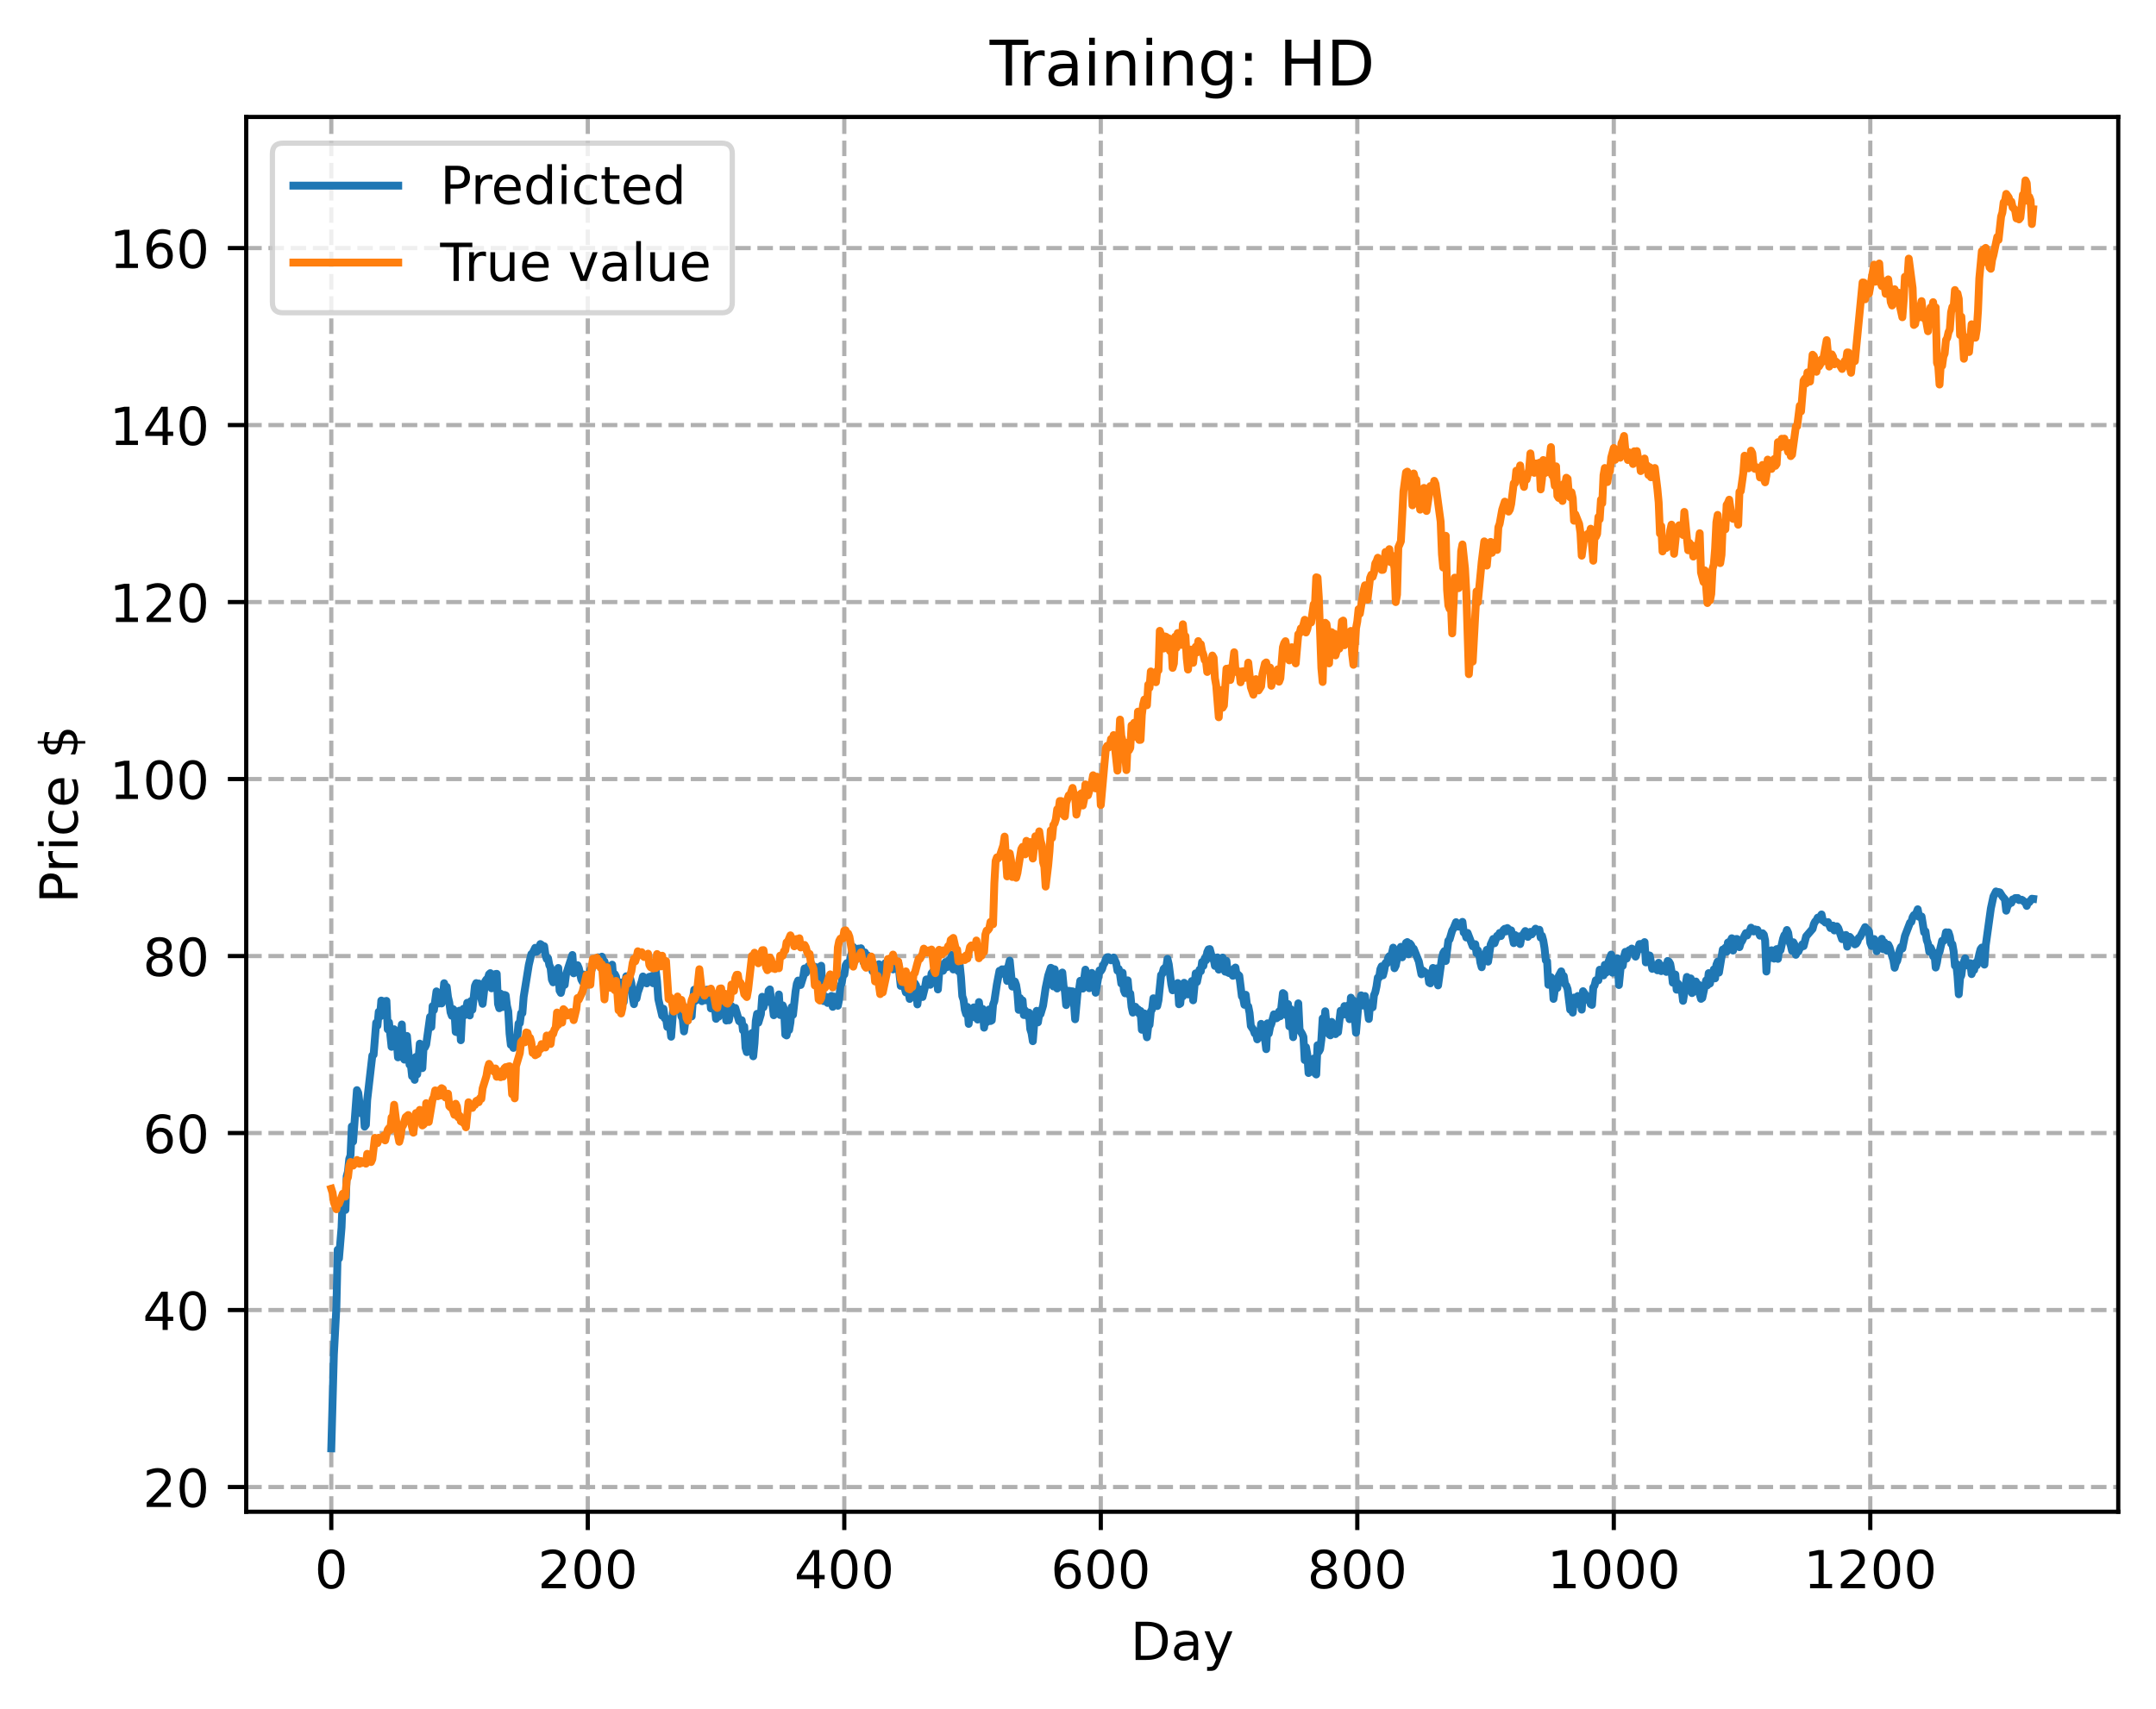 <?xml version="1.0" encoding="utf-8" standalone="no"?>
<!DOCTYPE svg PUBLIC "-//W3C//DTD SVG 1.1//EN"
  "http://www.w3.org/Graphics/SVG/1.1/DTD/svg11.dtd">
<!-- Created with matplotlib (https://matplotlib.org/) -->
<svg height="325.986pt" version="1.1" viewBox="0 0 411.286 325.986" width="411.286pt" xmlns="http://www.w3.org/2000/svg" xmlns:xlink="http://www.w3.org/1999/xlink">
 <defs>
  <style type="text/css">
*{stroke-linecap:butt;stroke-linejoin:round;}
  </style>
 </defs>
 <g id="figure_1">
  <g id="patch_1">
   <path d="M 0 325.986 
L 411.286 325.986 
L 411.286 0 
L 0 0 
z
" style="fill:#ffffff;"/>
  </g>
  <g id="axes_1">
   <g id="patch_2">
    <path d="M 46.966 288.43 
L 404.086 288.43 
L 404.086 22.318 
L 46.966 22.318 
z
" style="fill:#ffffff;"/>
   </g>
   <g id="matplotlib.axis_1">
    <g id="xtick_1">
     <g id="line2d_1">
      <path clip-path="url(#pbf2a810b19)" d="M 63.198 288.43 
L 63.198 22.318 
" style="fill:none;stroke:#b0b0b0;stroke-dasharray:2.96,1.28;stroke-dashoffset:0;stroke-width:0.8;"/>
     </g>
     <g id="line2d_2">
      <defs>
       <path d="M 0 0 
L 0 3.5 
" id="m50c6fc7bb0" style="stroke:#000000;stroke-width:0.8;"/>
      </defs>
      <g>
       <use style="stroke:#000000;stroke-width:0.8;" x="63.198" xlink:href="#m50c6fc7bb0" y="288.43"/>
      </g>
     </g>
     <g id="text_1">
      <!-- 0 -->
      <defs>
       <path d="M 31.781 66.406 
Q 24.172 66.406 20.328 58.906 
Q 16.5 51.422 16.5 36.375 
Q 16.5 21.391 20.328 13.891 
Q 24.172 6.391 31.781 6.391 
Q 39.453 6.391 43.281 13.891 
Q 47.125 21.391 47.125 36.375 
Q 47.125 51.422 43.281 58.906 
Q 39.453 66.406 31.781 66.406 
z
M 31.781 74.219 
Q 44.047 74.219 50.516 64.516 
Q 56.984 54.828 56.984 36.375 
Q 56.984 17.969 50.516 8.266 
Q 44.047 -1.422 31.781 -1.422 
Q 19.531 -1.422 13.062 8.266 
Q 6.594 17.969 6.594 36.375 
Q 6.594 54.828 13.062 64.516 
Q 19.531 74.219 31.781 74.219 
z
" id="DejaVuSans-48"/>
      </defs>
      <g transform="translate(60.017 303.029)scale(0.1 -0.1)">
       <use xlink:href="#DejaVuSans-48"/>
      </g>
     </g>
    </g>
    <g id="xtick_2">
     <g id="line2d_3">
      <path clip-path="url(#pbf2a810b19)" d="M 112.129 288.43 
L 112.129 22.318 
" style="fill:none;stroke:#b0b0b0;stroke-dasharray:2.96,1.28;stroke-dashoffset:0;stroke-width:0.8;"/>
     </g>
     <g id="line2d_4">
      <g>
       <use style="stroke:#000000;stroke-width:0.8;" x="112.129" xlink:href="#m50c6fc7bb0" y="288.43"/>
      </g>
     </g>
     <g id="text_2">
      <!-- 200 -->
      <defs>
       <path d="M 19.188 8.297 
L 53.609 8.297 
L 53.609 0 
L 7.328 0 
L 7.328 8.297 
Q 12.938 14.109 22.625 23.891 
Q 32.328 33.688 34.812 36.531 
Q 39.547 41.844 41.422 45.531 
Q 43.312 49.219 43.312 52.781 
Q 43.312 58.594 39.234 62.25 
Q 35.156 65.922 28.609 65.922 
Q 23.969 65.922 18.812 64.312 
Q 13.672 62.703 7.812 59.422 
L 7.812 69.391 
Q 13.766 71.781 18.938 73 
Q 24.125 74.219 28.422 74.219 
Q 39.75 74.219 46.484 68.547 
Q 53.219 62.891 53.219 53.422 
Q 53.219 48.922 51.531 44.891 
Q 49.859 40.875 45.406 35.406 
Q 44.188 33.984 37.641 27.219 
Q 31.109 20.453 19.188 8.297 
z
" id="DejaVuSans-50"/>
      </defs>
      <g transform="translate(102.585 303.029)scale(0.1 -0.1)">
       <use xlink:href="#DejaVuSans-50"/>
       <use x="63.623" xlink:href="#DejaVuSans-48"/>
       <use x="127.246" xlink:href="#DejaVuSans-48"/>
      </g>
     </g>
    </g>
    <g id="xtick_3">
     <g id="line2d_5">
      <path clip-path="url(#pbf2a810b19)" d="M 161.06 288.43 
L 161.06 22.318 
" style="fill:none;stroke:#b0b0b0;stroke-dasharray:2.96,1.28;stroke-dashoffset:0;stroke-width:0.8;"/>
     </g>
     <g id="line2d_6">
      <g>
       <use style="stroke:#000000;stroke-width:0.8;" x="161.06" xlink:href="#m50c6fc7bb0" y="288.43"/>
      </g>
     </g>
     <g id="text_3">
      <!-- 400 -->
      <defs>
       <path d="M 37.797 64.312 
L 12.891 25.391 
L 37.797 25.391 
z
M 35.203 72.906 
L 47.609 72.906 
L 47.609 25.391 
L 58.016 25.391 
L 58.016 17.188 
L 47.609 17.188 
L 47.609 0 
L 37.797 0 
L 37.797 17.188 
L 4.891 17.188 
L 4.891 26.703 
z
" id="DejaVuSans-52"/>
      </defs>
      <g transform="translate(151.516 303.029)scale(0.1 -0.1)">
       <use xlink:href="#DejaVuSans-52"/>
       <use x="63.623" xlink:href="#DejaVuSans-48"/>
       <use x="127.246" xlink:href="#DejaVuSans-48"/>
      </g>
     </g>
    </g>
    <g id="xtick_4">
     <g id="line2d_7">
      <path clip-path="url(#pbf2a810b19)" d="M 209.99 288.43 
L 209.99 22.318 
" style="fill:none;stroke:#b0b0b0;stroke-dasharray:2.96,1.28;stroke-dashoffset:0;stroke-width:0.8;"/>
     </g>
     <g id="line2d_8">
      <g>
       <use style="stroke:#000000;stroke-width:0.8;" x="209.99" xlink:href="#m50c6fc7bb0" y="288.43"/>
      </g>
     </g>
     <g id="text_4">
      <!-- 600 -->
      <defs>
       <path d="M 33.016 40.375 
Q 26.375 40.375 22.484 35.828 
Q 18.609 31.297 18.609 23.391 
Q 18.609 15.531 22.484 10.953 
Q 26.375 6.391 33.016 6.391 
Q 39.656 6.391 43.531 10.953 
Q 47.406 15.531 47.406 23.391 
Q 47.406 31.297 43.531 35.828 
Q 39.656 40.375 33.016 40.375 
z
M 52.594 71.297 
L 52.594 62.312 
Q 48.875 64.062 45.094 64.984 
Q 41.312 65.922 37.594 65.922 
Q 27.828 65.922 22.672 59.328 
Q 17.531 52.734 16.797 39.406 
Q 19.672 43.656 24.016 45.922 
Q 28.375 48.188 33.594 48.188 
Q 44.578 48.188 50.953 41.516 
Q 57.328 34.859 57.328 23.391 
Q 57.328 12.156 50.688 5.359 
Q 44.047 -1.422 33.016 -1.422 
Q 20.359 -1.422 13.672 8.266 
Q 6.984 17.969 6.984 36.375 
Q 6.984 53.656 15.188 63.938 
Q 23.391 74.219 37.203 74.219 
Q 40.922 74.219 44.703 73.484 
Q 48.484 72.75 52.594 71.297 
z
" id="DejaVuSans-54"/>
      </defs>
      <g transform="translate(200.446 303.029)scale(0.1 -0.1)">
       <use xlink:href="#DejaVuSans-54"/>
       <use x="63.623" xlink:href="#DejaVuSans-48"/>
       <use x="127.246" xlink:href="#DejaVuSans-48"/>
      </g>
     </g>
    </g>
    <g id="xtick_5">
     <g id="line2d_9">
      <path clip-path="url(#pbf2a810b19)" d="M 258.921 288.43 
L 258.921 22.318 
" style="fill:none;stroke:#b0b0b0;stroke-dasharray:2.96,1.28;stroke-dashoffset:0;stroke-width:0.8;"/>
     </g>
     <g id="line2d_10">
      <g>
       <use style="stroke:#000000;stroke-width:0.8;" x="258.921" xlink:href="#m50c6fc7bb0" y="288.43"/>
      </g>
     </g>
     <g id="text_5">
      <!-- 800 -->
      <defs>
       <path d="M 31.781 34.625 
Q 24.75 34.625 20.719 30.859 
Q 16.703 27.094 16.703 20.516 
Q 16.703 13.922 20.719 10.156 
Q 24.75 6.391 31.781 6.391 
Q 38.812 6.391 42.859 10.172 
Q 46.922 13.969 46.922 20.516 
Q 46.922 27.094 42.891 30.859 
Q 38.875 34.625 31.781 34.625 
z
M 21.922 38.812 
Q 15.578 40.375 12.031 44.719 
Q 8.5 49.078 8.5 55.328 
Q 8.5 64.062 14.719 69.141 
Q 20.953 74.219 31.781 74.219 
Q 42.672 74.219 48.875 69.141 
Q 55.078 64.062 55.078 55.328 
Q 55.078 49.078 51.531 44.719 
Q 48 40.375 41.703 38.812 
Q 48.828 37.156 52.797 32.312 
Q 56.781 27.484 56.781 20.516 
Q 56.781 9.906 50.312 4.234 
Q 43.844 -1.422 31.781 -1.422 
Q 19.734 -1.422 13.25 4.234 
Q 6.781 9.906 6.781 20.516 
Q 6.781 27.484 10.781 32.312 
Q 14.797 37.156 21.922 38.812 
z
M 18.312 54.391 
Q 18.312 48.734 21.844 45.562 
Q 25.391 42.391 31.781 42.391 
Q 38.141 42.391 41.719 45.562 
Q 45.312 48.734 45.312 54.391 
Q 45.312 60.062 41.719 63.234 
Q 38.141 66.406 31.781 66.406 
Q 25.391 66.406 21.844 63.234 
Q 18.312 60.062 18.312 54.391 
z
" id="DejaVuSans-56"/>
      </defs>
      <g transform="translate(249.377 303.029)scale(0.1 -0.1)">
       <use xlink:href="#DejaVuSans-56"/>
       <use x="63.623" xlink:href="#DejaVuSans-48"/>
       <use x="127.246" xlink:href="#DejaVuSans-48"/>
      </g>
     </g>
    </g>
    <g id="xtick_6">
     <g id="line2d_11">
      <path clip-path="url(#pbf2a810b19)" d="M 307.851 288.43 
L 307.851 22.318 
" style="fill:none;stroke:#b0b0b0;stroke-dasharray:2.96,1.28;stroke-dashoffset:0;stroke-width:0.8;"/>
     </g>
     <g id="line2d_12">
      <g>
       <use style="stroke:#000000;stroke-width:0.8;" x="307.851" xlink:href="#m50c6fc7bb0" y="288.43"/>
      </g>
     </g>
     <g id="text_6">
      <!-- 1000 -->
      <defs>
       <path d="M 12.406 8.297 
L 28.516 8.297 
L 28.516 63.922 
L 10.984 60.406 
L 10.984 69.391 
L 28.422 72.906 
L 38.281 72.906 
L 38.281 8.297 
L 54.391 8.297 
L 54.391 0 
L 12.406 0 
z
" id="DejaVuSans-49"/>
      </defs>
      <g transform="translate(295.126 303.029)scale(0.1 -0.1)">
       <use xlink:href="#DejaVuSans-49"/>
       <use x="63.623" xlink:href="#DejaVuSans-48"/>
       <use x="127.246" xlink:href="#DejaVuSans-48"/>
       <use x="190.869" xlink:href="#DejaVuSans-48"/>
      </g>
     </g>
    </g>
    <g id="xtick_7">
     <g id="line2d_13">
      <path clip-path="url(#pbf2a810b19)" d="M 356.782 288.43 
L 356.782 22.318 
" style="fill:none;stroke:#b0b0b0;stroke-dasharray:2.96,1.28;stroke-dashoffset:0;stroke-width:0.8;"/>
     </g>
     <g id="line2d_14">
      <g>
       <use style="stroke:#000000;stroke-width:0.8;" x="356.782" xlink:href="#m50c6fc7bb0" y="288.43"/>
      </g>
     </g>
     <g id="text_7">
      <!-- 1200 -->
      <g transform="translate(344.057 303.029)scale(0.1 -0.1)">
       <use xlink:href="#DejaVuSans-49"/>
       <use x="63.623" xlink:href="#DejaVuSans-50"/>
       <use x="127.246" xlink:href="#DejaVuSans-48"/>
       <use x="190.869" xlink:href="#DejaVuSans-48"/>
      </g>
     </g>
    </g>
    <g id="text_8">
     <!-- Day -->
     <defs>
      <path d="M 19.672 64.797 
L 19.672 8.109 
L 31.594 8.109 
Q 46.688 8.109 53.688 14.938 
Q 60.688 21.781 60.688 36.531 
Q 60.688 51.172 53.688 57.984 
Q 46.688 64.797 31.594 64.797 
z
M 9.812 72.906 
L 30.078 72.906 
Q 51.266 72.906 61.172 64.094 
Q 71.094 55.281 71.094 36.531 
Q 71.094 17.672 61.125 8.828 
Q 51.172 0 30.078 0 
L 9.812 0 
z
" id="DejaVuSans-68"/>
      <path d="M 34.281 27.484 
Q 23.391 27.484 19.188 25 
Q 14.984 22.516 14.984 16.5 
Q 14.984 11.719 18.141 8.906 
Q 21.297 6.109 26.703 6.109 
Q 34.188 6.109 38.703 11.406 
Q 43.219 16.703 43.219 25.484 
L 43.219 27.484 
z
M 52.203 31.203 
L 52.203 0 
L 43.219 0 
L 43.219 8.297 
Q 40.141 3.328 35.547 0.953 
Q 30.953 -1.422 24.312 -1.422 
Q 15.922 -1.422 10.953 3.297 
Q 6 8.016 6 15.922 
Q 6 25.141 12.172 29.828 
Q 18.359 34.516 30.609 34.516 
L 43.219 34.516 
L 43.219 35.406 
Q 43.219 41.609 39.141 45 
Q 35.062 48.391 27.688 48.391 
Q 23 48.391 18.547 47.266 
Q 14.109 46.141 10.016 43.891 
L 10.016 52.203 
Q 14.938 54.109 19.578 55.047 
Q 24.219 56 28.609 56 
Q 40.484 56 46.344 49.844 
Q 52.203 43.703 52.203 31.203 
z
" id="DejaVuSans-97"/>
      <path d="M 32.172 -5.078 
Q 28.375 -14.844 24.75 -17.812 
Q 21.141 -20.797 15.094 -20.797 
L 7.906 -20.797 
L 7.906 -13.281 
L 13.188 -13.281 
Q 16.891 -13.281 18.938 -11.516 
Q 21 -9.766 23.484 -3.219 
L 25.094 0.875 
L 2.984 54.688 
L 12.5 54.688 
L 29.594 11.922 
L 46.688 54.688 
L 56.203 54.688 
z
" id="DejaVuSans-121"/>
     </defs>
     <g transform="translate(215.652 316.707)scale(0.1 -0.1)">
      <use xlink:href="#DejaVuSans-68"/>
      <use x="77.002" xlink:href="#DejaVuSans-97"/>
      <use x="138.281" xlink:href="#DejaVuSans-121"/>
     </g>
    </g>
   </g>
   <g id="matplotlib.axis_2">
    <g id="ytick_1">
     <g id="line2d_15">
      <path clip-path="url(#pbf2a810b19)" d="M 46.966 283.72 
L 404.086 283.72 
" style="fill:none;stroke:#b0b0b0;stroke-dasharray:2.96,1.28;stroke-dashoffset:0;stroke-width:0.8;"/>
     </g>
     <g id="line2d_16">
      <defs>
       <path d="M 0 0 
L -3.5 0 
" id="m37e016f335" style="stroke:#000000;stroke-width:0.8;"/>
      </defs>
      <g>
       <use style="stroke:#000000;stroke-width:0.8;" x="46.966" xlink:href="#m37e016f335" y="283.72"/>
      </g>
     </g>
     <g id="text_9">
      <!-- 20 -->
      <g transform="translate(27.241 287.519)scale(0.1 -0.1)">
       <use xlink:href="#DejaVuSans-50"/>
       <use x="63.623" xlink:href="#DejaVuSans-48"/>
      </g>
     </g>
    </g>
    <g id="ytick_2">
     <g id="line2d_17">
      <path clip-path="url(#pbf2a810b19)" d="M 46.966 249.95 
L 404.086 249.95 
" style="fill:none;stroke:#b0b0b0;stroke-dasharray:2.96,1.28;stroke-dashoffset:0;stroke-width:0.8;"/>
     </g>
     <g id="line2d_18">
      <g>
       <use style="stroke:#000000;stroke-width:0.8;" x="46.966" xlink:href="#m37e016f335" y="249.95"/>
      </g>
     </g>
     <g id="text_10">
      <!-- 40 -->
      <g transform="translate(27.241 253.749)scale(0.1 -0.1)">
       <use xlink:href="#DejaVuSans-52"/>
       <use x="63.623" xlink:href="#DejaVuSans-48"/>
      </g>
     </g>
    </g>
    <g id="ytick_3">
     <g id="line2d_19">
      <path clip-path="url(#pbf2a810b19)" d="M 46.966 216.18 
L 404.086 216.18 
" style="fill:none;stroke:#b0b0b0;stroke-dasharray:2.96,1.28;stroke-dashoffset:0;stroke-width:0.8;"/>
     </g>
     <g id="line2d_20">
      <g>
       <use style="stroke:#000000;stroke-width:0.8;" x="46.966" xlink:href="#m37e016f335" y="216.18"/>
      </g>
     </g>
     <g id="text_11">
      <!-- 60 -->
      <g transform="translate(27.241 219.979)scale(0.1 -0.1)">
       <use xlink:href="#DejaVuSans-54"/>
       <use x="63.623" xlink:href="#DejaVuSans-48"/>
      </g>
     </g>
    </g>
    <g id="ytick_4">
     <g id="line2d_21">
      <path clip-path="url(#pbf2a810b19)" d="M 46.966 182.41 
L 404.086 182.41 
" style="fill:none;stroke:#b0b0b0;stroke-dasharray:2.96,1.28;stroke-dashoffset:0;stroke-width:0.8;"/>
     </g>
     <g id="line2d_22">
      <g>
       <use style="stroke:#000000;stroke-width:0.8;" x="46.966" xlink:href="#m37e016f335" y="182.41"/>
      </g>
     </g>
     <g id="text_12">
      <!-- 80 -->
      <g transform="translate(27.241 186.209)scale(0.1 -0.1)">
       <use xlink:href="#DejaVuSans-56"/>
       <use x="63.623" xlink:href="#DejaVuSans-48"/>
      </g>
     </g>
    </g>
    <g id="ytick_5">
     <g id="line2d_23">
      <path clip-path="url(#pbf2a810b19)" d="M 46.966 148.64 
L 404.086 148.64 
" style="fill:none;stroke:#b0b0b0;stroke-dasharray:2.96,1.28;stroke-dashoffset:0;stroke-width:0.8;"/>
     </g>
     <g id="line2d_24">
      <g>
       <use style="stroke:#000000;stroke-width:0.8;" x="46.966" xlink:href="#m37e016f335" y="148.64"/>
      </g>
     </g>
     <g id="text_13">
      <!-- 100 -->
      <g transform="translate(20.878 152.44)scale(0.1 -0.1)">
       <use xlink:href="#DejaVuSans-49"/>
       <use x="63.623" xlink:href="#DejaVuSans-48"/>
       <use x="127.246" xlink:href="#DejaVuSans-48"/>
      </g>
     </g>
    </g>
    <g id="ytick_6">
     <g id="line2d_25">
      <path clip-path="url(#pbf2a810b19)" d="M 46.966 114.871 
L 404.086 114.871 
" style="fill:none;stroke:#b0b0b0;stroke-dasharray:2.96,1.28;stroke-dashoffset:0;stroke-width:0.8;"/>
     </g>
     <g id="line2d_26">
      <g>
       <use style="stroke:#000000;stroke-width:0.8;" x="46.966" xlink:href="#m37e016f335" y="114.871"/>
      </g>
     </g>
     <g id="text_14">
      <!-- 120 -->
      <g transform="translate(20.878 118.67)scale(0.1 -0.1)">
       <use xlink:href="#DejaVuSans-49"/>
       <use x="63.623" xlink:href="#DejaVuSans-50"/>
       <use x="127.246" xlink:href="#DejaVuSans-48"/>
      </g>
     </g>
    </g>
    <g id="ytick_7">
     <g id="line2d_27">
      <path clip-path="url(#pbf2a810b19)" d="M 46.966 81.101 
L 404.086 81.101 
" style="fill:none;stroke:#b0b0b0;stroke-dasharray:2.96,1.28;stroke-dashoffset:0;stroke-width:0.8;"/>
     </g>
     <g id="line2d_28">
      <g>
       <use style="stroke:#000000;stroke-width:0.8;" x="46.966" xlink:href="#m37e016f335" y="81.101"/>
      </g>
     </g>
     <g id="text_15">
      <!-- 140 -->
      <g transform="translate(20.878 84.9)scale(0.1 -0.1)">
       <use xlink:href="#DejaVuSans-49"/>
       <use x="63.623" xlink:href="#DejaVuSans-52"/>
       <use x="127.246" xlink:href="#DejaVuSans-48"/>
      </g>
     </g>
    </g>
    <g id="ytick_8">
     <g id="line2d_29">
      <path clip-path="url(#pbf2a810b19)" d="M 46.966 47.331 
L 404.086 47.331 
" style="fill:none;stroke:#b0b0b0;stroke-dasharray:2.96,1.28;stroke-dashoffset:0;stroke-width:0.8;"/>
     </g>
     <g id="line2d_30">
      <g>
       <use style="stroke:#000000;stroke-width:0.8;" x="46.966" xlink:href="#m37e016f335" y="47.331"/>
      </g>
     </g>
     <g id="text_16">
      <!-- 160 -->
      <g transform="translate(20.878 51.13)scale(0.1 -0.1)">
       <use xlink:href="#DejaVuSans-49"/>
       <use x="63.623" xlink:href="#DejaVuSans-54"/>
       <use x="127.246" xlink:href="#DejaVuSans-48"/>
      </g>
     </g>
    </g>
    <g id="text_17">
     <!-- Price $ -->
     <defs>
      <path d="M 19.672 64.797 
L 19.672 37.406 
L 32.078 37.406 
Q 38.969 37.406 42.719 40.969 
Q 46.484 44.531 46.484 51.125 
Q 46.484 57.672 42.719 61.234 
Q 38.969 64.797 32.078 64.797 
z
M 9.812 72.906 
L 32.078 72.906 
Q 44.344 72.906 50.609 67.359 
Q 56.891 61.812 56.891 51.125 
Q 56.891 40.328 50.609 34.812 
Q 44.344 29.297 32.078 29.297 
L 19.672 29.297 
L 19.672 0 
L 9.812 0 
z
" id="DejaVuSans-80"/>
      <path d="M 41.109 46.297 
Q 39.594 47.172 37.812 47.578 
Q 36.031 48 33.891 48 
Q 26.266 48 22.188 43.047 
Q 18.109 38.094 18.109 28.812 
L 18.109 0 
L 9.078 0 
L 9.078 54.688 
L 18.109 54.688 
L 18.109 46.188 
Q 20.953 51.172 25.484 53.578 
Q 30.031 56 36.531 56 
Q 37.453 56 38.578 55.875 
Q 39.703 55.766 41.062 55.516 
z
" id="DejaVuSans-114"/>
      <path d="M 9.422 54.688 
L 18.406 54.688 
L 18.406 0 
L 9.422 0 
z
M 9.422 75.984 
L 18.406 75.984 
L 18.406 64.594 
L 9.422 64.594 
z
" id="DejaVuSans-105"/>
      <path d="M 48.781 52.594 
L 48.781 44.188 
Q 44.969 46.297 41.141 47.344 
Q 37.312 48.391 33.406 48.391 
Q 24.656 48.391 19.812 42.844 
Q 14.984 37.312 14.984 27.297 
Q 14.984 17.281 19.812 11.734 
Q 24.656 6.203 33.406 6.203 
Q 37.312 6.203 41.141 7.25 
Q 44.969 8.297 48.781 10.406 
L 48.781 2.094 
Q 45.016 0.344 40.984 -0.531 
Q 36.969 -1.422 32.422 -1.422 
Q 20.062 -1.422 12.781 6.344 
Q 5.516 14.109 5.516 27.297 
Q 5.516 40.672 12.859 48.328 
Q 20.219 56 33.016 56 
Q 37.156 56 41.109 55.141 
Q 45.062 54.297 48.781 52.594 
z
" id="DejaVuSans-99"/>
      <path d="M 56.203 29.594 
L 56.203 25.203 
L 14.891 25.203 
Q 15.484 15.922 20.484 11.062 
Q 25.484 6.203 34.422 6.203 
Q 39.594 6.203 44.453 7.469 
Q 49.312 8.734 54.109 11.281 
L 54.109 2.781 
Q 49.266 0.734 44.188 -0.344 
Q 39.109 -1.422 33.891 -1.422 
Q 20.797 -1.422 13.156 6.188 
Q 5.516 13.812 5.516 26.812 
Q 5.516 40.234 12.766 48.109 
Q 20.016 56 32.328 56 
Q 43.359 56 49.781 48.891 
Q 56.203 41.797 56.203 29.594 
z
M 47.219 32.234 
Q 47.125 39.594 43.094 43.984 
Q 39.062 48.391 32.422 48.391 
Q 24.906 48.391 20.391 44.141 
Q 15.875 39.891 15.188 32.172 
z
" id="DejaVuSans-101"/>
      <path id="DejaVuSans-32"/>
      <path d="M 33.797 -14.703 
L 28.906 -14.703 
L 28.859 0 
Q 23.734 0.094 18.609 1.188 
Q 13.484 2.297 8.297 4.5 
L 8.297 13.281 
Q 13.281 10.156 18.375 8.562 
Q 23.484 6.984 28.906 6.938 
L 28.906 29.203 
Q 18.109 30.953 13.203 35.156 
Q 8.297 39.359 8.297 46.688 
Q 8.297 54.641 13.625 59.219 
Q 18.953 63.812 28.906 64.5 
L 28.906 75.984 
L 33.797 75.984 
L 33.797 64.656 
Q 38.328 64.453 42.578 63.688 
Q 46.828 62.938 50.875 61.625 
L 50.875 53.078 
Q 46.828 55.125 42.547 56.25 
Q 38.281 57.375 33.797 57.562 
L 33.797 36.719 
Q 44.875 35.016 50.094 30.609 
Q 55.328 26.219 55.328 18.609 
Q 55.328 10.359 49.781 5.594 
Q 44.234 0.828 33.797 0.094 
z
M 28.906 37.594 
L 28.906 57.625 
Q 23.25 56.984 20.266 54.391 
Q 17.281 51.812 17.281 47.516 
Q 17.281 43.312 20.031 40.969 
Q 22.797 38.625 28.906 37.594 
z
M 33.797 28.219 
L 33.797 7.078 
Q 39.984 7.906 43.141 10.594 
Q 46.297 13.281 46.297 17.672 
Q 46.297 21.969 43.281 24.5 
Q 40.281 27.047 33.797 28.219 
z
" id="DejaVuSans-36"/>
     </defs>
     <g transform="translate(14.798 172.342)rotate(-90)scale(0.1 -0.1)">
      <use xlink:href="#DejaVuSans-80"/>
      <use x="58.553" xlink:href="#DejaVuSans-114"/>
      <use x="99.666" xlink:href="#DejaVuSans-105"/>
      <use x="127.449" xlink:href="#DejaVuSans-99"/>
      <use x="182.43" xlink:href="#DejaVuSans-101"/>
      <use x="243.953" xlink:href="#DejaVuSans-32"/>
      <use x="275.74" xlink:href="#DejaVuSans-36"/>
     </g>
    </g>
   </g>
   <g id="line2d_31">
    <path clip-path="url(#pbf2a810b19)" d="M 63.198 276.334 
L 63.688 258.49 
L 64.177 249.253 
L 64.422 238.439 
L 64.666 240.119 
L 65.156 234.203 
L 65.4 227.876 
L 65.645 228.046 
L 65.89 230.85 
L 66.134 224.43 
L 66.379 223.526 
L 66.623 221.125 
L 66.868 220.439 
L 67.113 214.913 
L 67.357 217.813 
L 68.091 207.992 
L 68.336 208.503 
L 68.825 212.399 
L 69.07 211.644 
L 69.315 211.514 
L 69.559 214.958 
L 69.804 214.619 
L 70.049 209.887 
L 71.027 201.389 
L 71.272 201.239 
L 71.761 195.139 
L 72.006 195.695 
L 72.251 193.028 
L 72.495 193.951 
L 72.74 190.899 
L 72.984 191.371 
L 73.229 191.025 
L 73.474 193.796 
L 73.718 190.96 
L 73.963 196.393 
L 74.208 195.06 
L 74.697 199.729 
L 74.942 198.923 
L 75.186 196.374 
L 75.676 198.52 
L 75.92 201.74 
L 76.654 195.459 
L 76.899 201.785 
L 77.144 202.173 
L 77.388 201.098 
L 77.633 197.651 
L 78.122 203.13 
L 78.367 203.066 
L 78.611 205.333 
L 78.856 205.049 
L 79.101 206.03 
L 79.345 201.646 
L 79.59 204.978 
L 80.079 199.121 
L 80.324 202.859 
L 80.569 203.797 
L 80.813 199.56 
L 81.058 199.829 
L 81.303 199.305 
L 82.037 194.015 
L 82.281 195.956 
L 82.526 191.958 
L 82.771 192.725 
L 83.26 189.149 
L 83.749 191.457 
L 83.994 190.15 
L 84.239 191.456 
L 84.483 190.182 
L 84.728 187.593 
L 84.972 190.2 
L 85.217 188.278 
L 85.462 190.236 
L 85.706 191.285 
L 85.951 193.134 
L 86.196 193.81 
L 86.44 192.533 
L 86.685 192.799 
L 86.93 196.874 
L 87.174 196.944 
L 87.664 192.824 
L 87.908 198.47 
L 88.153 193.557 
L 88.398 192.475 
L 88.642 193.706 
L 88.887 193.071 
L 89.132 191.321 
L 89.376 192.111 
L 89.621 193.743 
L 89.866 190.973 
L 90.11 192.654 
L 90.599 188.115 
L 90.844 187.573 
L 91.089 187.97 
L 91.333 187.649 
L 91.578 189.558 
L 92.067 191.528 
L 92.557 187.225 
L 92.801 186.862 
L 93.046 186.746 
L 93.291 185.886 
L 93.535 185.668 
L 93.78 188.571 
L 94.269 187.851 
L 94.514 185.836 
L 94.759 185.801 
L 95.003 191.543 
L 95.248 192.366 
L 95.493 189.581 
L 95.737 192.163 
L 95.982 190.4 
L 96.227 189.821 
L 96.471 189.906 
L 96.716 191.913 
L 96.96 192.947 
L 97.205 197.235 
L 97.45 199.356 
L 97.694 198.783 
L 97.939 199.937 
L 98.673 197.952 
L 98.918 195.278 
L 99.162 195.215 
L 99.407 193.314 
L 99.652 193.297 
L 99.896 190.204 
L 100.875 184.117 
L 101.364 182.024 
L 101.609 181.838 
L 102.098 180.834 
L 102.343 181.601 
L 102.587 181.403 
L 103.077 180.12 
L 103.321 180.293 
L 103.566 181.05 
L 103.811 180.528 
L 104.055 182.204 
L 104.3 182.985 
L 104.545 182.826 
L 104.789 184.139 
L 105.034 184.645 
L 105.279 186.914 
L 105.523 187.431 
L 105.768 186.949 
L 106.013 185.589 
L 106.257 185.532 
L 106.502 184.68 
L 106.747 189.008 
L 106.991 189.446 
L 107.236 188.286 
L 107.481 186.3 
L 107.725 187.901 
L 107.97 185.96 
L 108.704 183.691 
L 109.193 182.205 
L 109.438 185.698 
L 109.682 184.151 
L 109.927 185.467 
L 110.172 184.149 
L 110.416 184.722 
L 110.906 186.904 
L 111.15 187.331 
L 111.395 185.942 
L 111.64 186.721 
L 111.884 186.698 
L 112.129 186.365 
L 112.374 186.833 
L 112.618 184.997 
L 112.863 185.043 
L 113.108 183.962 
L 113.352 183.648 
L 113.597 182.888 
L 113.842 184.003 
L 114.086 182.649 
L 114.331 182.934 
L 114.575 184.429 
L 114.82 182.526 
L 115.065 183.255 
L 115.309 183.436 
L 115.554 184.428 
L 115.799 184.744 
L 116.043 185.71 
L 116.288 185.203 
L 116.533 185.13 
L 116.777 184.052 
L 117.022 186.893 
L 117.267 185.855 
L 117.511 186.313 
L 117.756 187.743 
L 118.001 187.942 
L 118.245 187.902 
L 118.49 187.453 
L 118.735 190.316 
L 118.979 191.175 
L 119.224 187.66 
L 119.469 186.267 
L 119.713 187.855 
L 119.958 186.36 
L 120.203 186.641 
L 120.447 187.628 
L 120.692 190.268 
L 120.936 191.59 
L 121.181 190.18 
L 121.426 190.521 
L 121.67 189.36 
L 122.404 187.274 
L 122.649 186.303 
L 122.894 186.827 
L 123.138 186.669 
L 123.383 187.628 
L 123.628 186.504 
L 123.872 186.363 
L 124.117 186.537 
L 124.362 186.21 
L 124.606 187.605 
L 124.851 186.707 
L 125.096 185.2 
L 125.34 187.19 
L 125.585 190.624 
L 126.319 193.794 
L 126.563 192.459 
L 126.808 194.307 
L 127.053 194.26 
L 127.297 195.938 
L 127.542 195.16 
L 127.787 195.595 
L 128.031 197.802 
L 128.521 191.314 
L 129.01 192.287 
L 129.255 191.992 
L 129.499 192.53 
L 129.744 192.09 
L 129.989 193.933 
L 130.233 194.363 
L 130.478 196.793 
L 130.967 193.206 
L 131.212 194.695 
L 131.457 192.425 
L 131.701 191.875 
L 131.946 193.93 
L 132.191 190.621 
L 132.435 188.83 
L 132.68 190.94 
L 132.924 188.703 
L 133.169 189.15 
L 133.414 188.994 
L 133.658 187.888 
L 133.903 191.027 
L 134.148 189.332 
L 134.392 189.365 
L 134.637 190.86 
L 134.882 188.821 
L 135.126 190.37 
L 135.371 189.579 
L 135.616 192.402 
L 135.86 191.517 
L 136.105 192.205 
L 136.35 191.958 
L 136.594 194.392 
L 136.839 191.098 
L 137.084 193.988 
L 137.328 191.275 
L 137.573 191.859 
L 137.818 191.679 
L 138.062 192.172 
L 138.307 192.17 
L 138.551 194.718 
L 138.796 193.787 
L 139.041 194.669 
L 139.53 191.931 
L 139.775 192.675 
L 140.019 193.001 
L 140.264 192.304 
L 140.753 193.973 
L 140.998 194.826 
L 141.243 194.993 
L 141.487 194.643 
L 141.732 196.59 
L 141.977 195.844 
L 142.221 199.893 
L 142.466 200.745 
L 142.955 200.147 
L 143.445 197.097 
L 143.689 201.536 
L 143.934 199.044 
L 144.178 194.796 
L 144.423 193.428 
L 144.668 195.126 
L 145.157 193.498 
L 145.402 190.177 
L 145.646 192.188 
L 146.136 190.341 
L 146.38 191.156 
L 146.625 189.008 
L 146.87 188.771 
L 147.114 190.94 
L 147.359 191.655 
L 147.604 193.704 
L 147.848 193.22 
L 148.093 192.244 
L 148.338 192.739 
L 148.582 189.739 
L 148.827 193.662 
L 149.072 192.195 
L 149.316 191.812 
L 149.561 192.497 
L 149.806 197.406 
L 150.05 197.561 
L 150.295 196.422 
L 150.539 196.525 
L 150.784 195.073 
L 151.029 192.147 
L 151.273 193.626 
L 151.763 189.176 
L 152.007 187.696 
L 152.252 187.084 
L 152.497 187.947 
L 152.741 187.929 
L 153.231 186.341 
L 153.475 184.774 
L 153.72 185.637 
L 154.209 184.346 
L 154.454 184.917 
L 154.699 183.748 
L 155.188 185.125 
L 155.433 184.443 
L 155.677 184.621 
L 155.922 185.008 
L 156.166 184.528 
L 156.411 186.282 
L 156.656 184.257 
L 156.9 189.21 
L 157.145 191.007 
L 157.634 190.212 
L 157.879 191.358 
L 158.124 190.331 
L 158.613 190.013 
L 158.858 192.102 
L 159.102 190.131 
L 159.347 191.542 
L 159.592 190.377 
L 159.836 191.896 
L 160.081 190.652 
L 160.326 188.066 
L 160.57 187.605 
L 160.815 185.918 
L 161.06 185.94 
L 161.304 184.274 
L 161.549 183.76 
L 161.794 183.947 
L 162.038 183.638 
L 162.772 180.687 
L 163.017 183.443 
L 163.261 182.969 
L 163.506 181.449 
L 163.751 180.993 
L 163.995 181.537 
L 164.24 180.921 
L 164.485 181.722 
L 164.729 183.605 
L 164.974 181.711 
L 165.219 183.071 
L 165.463 182.251 
L 165.708 183.663 
L 165.953 182.605 
L 166.197 182.636 
L 166.442 185.299 
L 166.687 185.462 
L 167.176 184.126 
L 167.421 184.62 
L 167.665 183.961 
L 167.91 186.476 
L 168.154 184.75 
L 168.888 183.746 
L 169.133 184.537 
L 169.378 184.553 
L 169.622 183.318 
L 169.867 183.769 
L 170.112 183.107 
L 170.356 184.96 
L 170.601 184.853 
L 170.846 183.56 
L 171.09 183.654 
L 171.335 183.529 
L 171.824 188.106 
L 172.069 187.195 
L 172.314 188.07 
L 172.558 188.429 
L 172.803 189.352 
L 173.048 187.874 
L 173.537 190.594 
L 174.026 188.187 
L 174.515 187.598 
L 174.76 188.012 
L 175.005 191.639 
L 175.249 189.588 
L 175.494 190.091 
L 175.739 188.784 
L 175.983 190.227 
L 176.473 188.267 
L 176.717 186.871 
L 176.962 186.852 
L 177.451 187.893 
L 177.696 185.731 
L 177.941 185.414 
L 178.185 186.706 
L 178.43 184.467 
L 178.675 185.185 
L 178.919 188.78 
L 179.164 185.584 
L 179.653 184.045 
L 179.898 185.221 
L 180.142 183.898 
L 180.387 183.538 
L 180.632 184.55 
L 180.876 183.467 
L 181.121 183.118 
L 181.366 183.407 
L 181.61 182.137 
L 181.855 184.973 
L 182.1 184.513 
L 182.344 182.473 
L 182.589 183.468 
L 182.834 185.313 
L 183.078 184.071 
L 183.323 186.457 
L 183.568 190.05 
L 183.812 190.781 
L 184.057 192.657 
L 184.302 193.484 
L 184.546 192.111 
L 184.791 195.356 
L 185.036 192.816 
L 185.28 193.282 
L 185.77 192.201 
L 186.014 194.141 
L 186.259 192.953 
L 186.503 194.53 
L 186.748 191.189 
L 186.993 193.232 
L 187.482 192.505 
L 187.727 196.074 
L 187.971 194.259 
L 188.216 195.046 
L 188.461 194.145 
L 188.705 192.591 
L 188.95 194.809 
L 189.195 194.677 
L 189.439 191.691 
L 189.684 191.019 
L 190.173 187.768 
L 190.663 185.228 
L 190.907 185.86 
L 191.152 184.942 
L 191.397 185.269 
L 191.641 184.916 
L 191.886 185.379 
L 192.13 187.163 
L 192.375 184.318 
L 192.62 183.284 
L 193.109 188.234 
L 193.354 187.364 
L 193.598 187.264 
L 193.843 187.944 
L 194.088 189.437 
L 194.332 192.674 
L 194.577 190.41 
L 194.822 191.521 
L 195.066 190.868 
L 195.311 193.662 
L 195.556 192.795 
L 196.045 193.906 
L 196.29 193.201 
L 196.534 196.353 
L 196.779 197.124 
L 197.024 198.655 
L 197.268 195.579 
L 197.513 194.482 
L 197.758 192.859 
L 198.002 195.066 
L 198.247 193.526 
L 198.491 193.493 
L 198.981 191.858 
L 199.47 188.5 
L 199.959 186.137 
L 200.449 184.648 
L 200.693 184.78 
L 200.938 188.201 
L 201.183 184.936 
L 201.672 188.604 
L 201.917 186.976 
L 202.161 186.662 
L 202.406 185.808 
L 202.651 185.552 
L 202.895 188.156 
L 203.14 189.072 
L 203.385 191.764 
L 203.629 189.551 
L 203.874 189.038 
L 204.363 189.127 
L 204.608 189.14 
L 204.852 191.173 
L 205.097 194.47 
L 205.586 189.072 
L 205.831 188.847 
L 206.076 187.129 
L 206.565 188.621 
L 207.054 185.004 
L 207.299 187.307 
L 207.544 187.582 
L 207.788 188.553 
L 208.033 185.857 
L 208.278 185.628 
L 208.522 187.273 
L 208.767 186.742 
L 209.012 189.409 
L 209.746 185.134 
L 209.99 185.268 
L 210.235 184.875 
L 210.479 184.076 
L 210.724 183.695 
L 210.969 182.935 
L 211.213 182.631 
L 211.458 182.615 
L 211.703 183.059 
L 211.947 183.221 
L 212.437 182.69 
L 212.926 183.759 
L 213.171 185.195 
L 213.415 184.865 
L 213.66 185.892 
L 213.905 187.66 
L 214.149 185.581 
L 214.394 188.944 
L 214.639 189.526 
L 214.883 189.225 
L 215.128 187.045 
L 215.373 189.762 
L 215.617 189.554 
L 215.862 192.103 
L 216.106 193.207 
L 216.351 192.947 
L 216.596 192.088 
L 216.84 192.723 
L 217.085 192.557 
L 217.33 193.433 
L 217.574 192.884 
L 217.819 196.473 
L 218.308 193.359 
L 218.553 196.338 
L 218.798 197.906 
L 219.042 195.848 
L 219.287 195.554 
L 219.532 192.986 
L 219.776 192.558 
L 220.021 190.464 
L 220.266 191.842 
L 220.51 191.438 
L 220.755 191.954 
L 221 190.836 
L 221.489 186.024 
L 221.734 185.779 
L 221.978 184.871 
L 222.223 184.629 
L 222.467 184.733 
L 222.712 182.947 
L 222.957 183.993 
L 223.446 187.828 
L 223.691 188.945 
L 223.935 188.616 
L 224.18 188.891 
L 224.425 188.712 
L 224.669 187.558 
L 224.914 191.608 
L 225.159 191.465 
L 225.403 188.745 
L 225.648 190.105 
L 225.893 187.508 
L 226.137 188.405 
L 226.382 188.338 
L 226.627 189.731 
L 226.871 188.116 
L 227.116 187.8 
L 227.361 187.175 
L 227.605 190.856 
L 228.094 185.707 
L 228.339 187.357 
L 228.828 185.01 
L 229.073 185.306 
L 229.318 183.535 
L 229.562 184.283 
L 229.807 182.853 
L 230.052 183.226 
L 230.296 181.662 
L 230.541 181.134 
L 230.786 181.08 
L 231.275 182.936 
L 231.52 182.946 
L 231.764 184.295 
L 232.009 182.731 
L 232.254 182.669 
L 232.498 185.005 
L 232.743 183.12 
L 232.988 183.137 
L 233.232 182.695 
L 233.477 184.753 
L 233.722 185.393 
L 233.966 183.321 
L 234.211 185.539 
L 234.455 185.659 
L 234.7 185.479 
L 235.189 186.179 
L 235.434 184.808 
L 235.679 184.601 
L 235.923 186.139 
L 236.168 185.934 
L 236.413 186.177 
L 236.902 190.084 
L 237.147 190.44 
L 237.391 191.718 
L 237.636 189.791 
L 237.881 191.76 
L 238.125 192.023 
L 238.37 193.259 
L 238.615 195.75 
L 239.104 196.479 
L 239.349 197.168 
L 239.593 197.11 
L 239.838 198.305 
L 240.082 196.801 
L 240.327 197.911 
L 240.572 195.342 
L 241.061 197.739 
L 241.306 198.192 
L 241.55 200.174 
L 241.795 195.238 
L 242.04 197.195 
L 242.284 195.928 
L 242.529 195.345 
L 243.018 193.523 
L 243.263 193.815 
L 243.508 194.285 
L 243.752 194.105 
L 243.997 192.978 
L 244.242 193.887 
L 244.731 189.477 
L 244.976 189.657 
L 245.22 192.851 
L 245.465 193.742 
L 245.709 191.568 
L 245.954 195.823 
L 246.199 192.528 
L 246.688 197.888 
L 246.933 194.229 
L 247.177 194.306 
L 247.422 193.541 
L 247.667 191.431 
L 247.911 196.463 
L 248.401 197.274 
L 248.645 197.836 
L 248.89 202.252 
L 249.135 199.79 
L 249.379 201.14 
L 249.624 204.727 
L 250.113 202.574 
L 250.358 202.407 
L 250.603 201.966 
L 250.847 204.755 
L 251.092 205.006 
L 251.337 199.42 
L 251.581 200.641 
L 251.826 200.199 
L 252.07 198.363 
L 252.315 194.298 
L 252.56 196.496 
L 252.804 192.946 
L 253.049 195.545 
L 253.294 195.773 
L 253.538 197.362 
L 253.783 197.538 
L 254.028 194.969 
L 254.272 196.722 
L 254.517 196.478 
L 254.762 197.305 
L 255.006 195.875 
L 255.251 196.947 
L 255.74 192.842 
L 255.985 193.689 
L 256.23 193.429 
L 256.474 191.954 
L 256.719 193.259 
L 256.964 193.664 
L 257.208 191.811 
L 257.453 194.458 
L 257.697 190.345 
L 257.942 192.987 
L 258.187 190.897 
L 258.676 197.044 
L 259.165 191.293 
L 259.41 191.337 
L 259.655 189.906 
L 259.899 191.842 
L 260.389 190.041 
L 260.633 191.898 
L 260.878 192.517 
L 261.123 194.412 
L 261.367 191.418 
L 261.612 192.284 
L 261.857 192.187 
L 262.101 189.892 
L 262.346 189.336 
L 262.591 188.2 
L 262.835 186.517 
L 263.08 186.522 
L 263.325 184.908 
L 263.569 184.362 
L 263.814 186.092 
L 264.058 185.146 
L 264.303 183.743 
L 264.548 183.838 
L 264.792 182.8 
L 265.037 182.425 
L 265.282 182.997 
L 265.771 180.803 
L 266.016 184.733 
L 266.26 184.246 
L 266.75 181.783 
L 266.994 181.353 
L 267.239 180.645 
L 267.484 182.65 
L 267.728 181.151 
L 267.973 180.963 
L 268.218 179.884 
L 268.462 179.741 
L 268.707 182.074 
L 268.952 180.02 
L 269.196 180.315 
L 269.441 180.932 
L 269.685 181.013 
L 270.664 183.45 
L 271.153 185.888 
L 271.398 185.147 
L 272.132 185.708 
L 272.377 185.73 
L 272.621 187.474 
L 272.866 187.617 
L 273.355 184.676 
L 273.845 186.298 
L 274.089 184.757 
L 274.334 188.011 
L 275.068 182.767 
L 275.313 181.831 
L 275.557 181.457 
L 275.802 183.351 
L 276.291 179.487 
L 276.536 179.22 
L 277.025 177.545 
L 277.27 177.143 
L 277.759 175.946 
L 278.004 176.759 
L 278.248 176.8 
L 278.493 176.709 
L 278.982 175.886 
L 279.227 177.933 
L 279.472 178.009 
L 279.716 178.871 
L 279.961 177.994 
L 280.94 180.552 
L 281.184 180.512 
L 281.429 180.146 
L 281.673 181.863 
L 281.918 181.312 
L 282.163 181.969 
L 282.407 183.663 
L 282.652 184.545 
L 282.897 182.244 
L 283.141 182.333 
L 283.386 182.151 
L 283.631 181.213 
L 283.875 183.478 
L 284.365 180.215 
L 284.854 179.145 
L 285.099 179.977 
L 285.588 178.551 
L 285.833 178.73 
L 286.077 177.997 
L 286.322 178.594 
L 286.811 177.426 
L 287.056 177.208 
L 287.301 177.713 
L 287.545 177.063 
L 288.034 177.503 
L 288.279 177.51 
L 288.768 179.943 
L 289.013 178.39 
L 289.258 179.039 
L 289.747 178.649 
L 289.992 180.128 
L 290.236 178.816 
L 290.726 178.014 
L 290.97 177.638 
L 291.215 178.569 
L 291.46 178.752 
L 291.704 178.376 
L 291.949 177.789 
L 292.194 178.279 
L 292.928 177.182 
L 293.417 177.667 
L 293.661 177.393 
L 293.906 178.894 
L 294.151 178.542 
L 294.395 179.425 
L 294.64 180.896 
L 294.885 183.229 
L 295.129 183.398 
L 295.374 187.892 
L 295.619 186.783 
L 295.863 186.443 
L 296.108 186.735 
L 296.353 190.586 
L 296.597 188.945 
L 296.842 188.464 
L 297.087 188.501 
L 297.331 186.254 
L 297.821 185.329 
L 298.065 186.212 
L 298.31 186.218 
L 298.555 187.766 
L 298.799 188.036 
L 299.044 188.724 
L 299.533 192.649 
L 299.778 191.964 
L 300.022 193.205 
L 300.267 190.323 
L 300.512 190.772 
L 300.756 190.679 
L 301.001 190.028 
L 301.246 191.634 
L 301.49 190.869 
L 301.735 192.636 
L 301.98 189.114 
L 302.469 189.837 
L 302.714 190.741 
L 303.203 190.756 
L 303.448 191.592 
L 303.692 191.728 
L 303.937 188.413 
L 304.182 188.039 
L 304.426 187.023 
L 304.916 187.045 
L 305.16 185.018 
L 305.405 185.321 
L 305.649 185.302 
L 305.894 186.106 
L 306.139 184.078 
L 306.383 185.583 
L 306.628 184.987 
L 306.873 183.393 
L 307.362 182.128 
L 307.607 185.59 
L 307.851 183.496 
L 308.096 184.067 
L 308.341 182.901 
L 308.585 182.849 
L 308.83 187.94 
L 309.319 182.974 
L 309.564 184.273 
L 309.809 182.496 
L 310.053 181.604 
L 310.298 182.898 
L 310.787 181.283 
L 311.032 181.578 
L 311.277 180.981 
L 311.521 181.718 
L 311.766 181.38 
L 312.01 182.519 
L 312.5 180.938 
L 312.744 180.119 
L 312.989 180.102 
L 313.234 181.075 
L 313.723 179.746 
L 313.968 183.622 
L 314.457 182.246 
L 314.702 182.308 
L 315.191 184.856 
L 315.436 184.349 
L 315.68 184.393 
L 315.925 184.627 
L 316.17 185.131 
L 316.414 183.692 
L 316.659 185.008 
L 316.904 185.287 
L 317.148 184.931 
L 317.393 184.24 
L 317.637 184.477 
L 317.882 185.438 
L 318.127 183.343 
L 318.371 183.475 
L 318.616 183.886 
L 318.861 185.239 
L 319.105 187.494 
L 319.35 187.091 
L 319.595 185.928 
L 319.839 188.831 
L 320.084 187.64 
L 320.329 188.044 
L 320.573 189.03 
L 320.818 188.913 
L 321.063 190.957 
L 321.797 186.391 
L 322.041 188.453 
L 322.286 188.078 
L 322.531 186.673 
L 322.775 189.48 
L 323.02 189.239 
L 323.265 187.604 
L 323.509 187.263 
L 323.754 188.249 
L 323.998 187.831 
L 324.243 189.72 
L 324.488 190.578 
L 324.732 190.409 
L 325.222 188.115 
L 325.466 187.048 
L 325.711 187.993 
L 325.956 185.664 
L 326.2 187.655 
L 326.445 186.415 
L 326.69 186.712 
L 326.934 184.945 
L 327.179 186.666 
L 327.424 184.082 
L 327.668 183.464 
L 327.913 185.569 
L 328.647 181.164 
L 328.892 181.394 
L 329.136 180.812 
L 329.381 181.591 
L 329.625 179.824 
L 330.115 179.583 
L 330.359 179.012 
L 330.604 181.363 
L 331.093 179.171 
L 331.338 179.148 
L 331.583 180.371 
L 331.827 180.714 
L 332.072 179.878 
L 332.317 179.534 
L 332.806 178.49 
L 333.051 178.026 
L 333.295 178.478 
L 333.54 177.891 
L 333.785 177.614 
L 334.029 176.991 
L 334.519 177.724 
L 334.763 177.311 
L 335.008 177.604 
L 335.252 177.399 
L 335.742 178.525 
L 335.986 178.139 
L 336.231 178.055 
L 336.476 178.33 
L 336.72 179.429 
L 336.965 185.366 
L 337.21 181.466 
L 337.454 182.635 
L 337.699 182.797 
L 337.944 181.303 
L 338.188 182.404 
L 338.433 182.902 
L 338.678 181.286 
L 338.922 181.082 
L 339.167 182.947 
L 339.412 180.949 
L 339.656 181.304 
L 340.146 179.089 
L 340.39 178.423 
L 340.635 178.2 
L 340.88 177.437 
L 341.124 177.983 
L 341.369 179.709 
L 341.613 180.368 
L 341.858 181.422 
L 342.103 179.776 
L 342.347 180.244 
L 342.592 182.171 
L 342.837 181.563 
L 343.081 181.551 
L 343.326 180.934 
L 343.571 180.74 
L 343.815 180.169 
L 344.06 180.514 
L 344.549 178.648 
L 345.773 177.224 
L 346.017 176.302 
L 346.262 175.818 
L 346.507 175.592 
L 346.751 175.079 
L 346.996 175.236 
L 347.485 174.47 
L 347.73 175.643 
L 347.974 175.761 
L 348.219 176.022 
L 348.708 175.922 
L 349.198 177.07 
L 349.687 176.598 
L 349.932 177.527 
L 350.421 176.738 
L 350.666 177.068 
L 351.4 179.185 
L 351.889 178.458 
L 352.134 178.385 
L 352.378 180.619 
L 352.623 179.072 
L 352.868 178.748 
L 353.601 179.605 
L 353.846 180.185 
L 354.091 180.048 
L 354.335 179.666 
L 354.58 178.94 
L 354.825 178.781 
L 355.803 176.885 
L 356.048 177.259 
L 356.293 177.366 
L 356.537 177.696 
L 356.782 179.903 
L 357.027 180.499 
L 357.271 179.565 
L 357.516 179.166 
L 357.761 179.52 
L 358.005 181.486 
L 358.25 180.774 
L 358.739 180.472 
L 358.984 179.118 
L 359.228 181.097 
L 359.473 179.797 
L 359.962 181.401 
L 360.207 180.233 
L 360.452 180.721 
L 360.941 182.423 
L 361.186 183.136 
L 361.43 184.643 
L 361.675 183.748 
L 361.92 183.341 
L 362.409 181.226 
L 362.654 180.669 
L 362.898 180.98 
L 363.388 178.598 
L 364.366 176.044 
L 364.611 175.898 
L 364.856 174.994 
L 365.1 174.588 
L 365.345 174.731 
L 365.834 173.483 
L 366.079 174.914 
L 366.323 175.024 
L 366.568 174.854 
L 367.057 177.886 
L 367.302 177.68 
L 367.547 179.362 
L 367.791 180.024 
L 368.036 181.583 
L 368.281 180.79 
L 368.525 181.305 
L 368.77 182.454 
L 369.015 181.827 
L 369.259 184.602 
L 369.504 183.624 
L 369.749 182.078 
L 369.993 181.611 
L 370.483 179.488 
L 370.727 179.551 
L 370.972 179.13 
L 371.216 177.876 
L 371.461 177.954 
L 371.706 177.894 
L 371.95 178.649 
L 372.195 180.044 
L 372.44 180.149 
L 372.684 181.524 
L 372.929 184.255 
L 373.174 183.849 
L 373.418 186.182 
L 373.663 189.702 
L 373.908 186.614 
L 374.152 186.091 
L 374.397 184.13 
L 374.886 182.842 
L 375.131 184.187 
L 375.376 184.001 
L 375.62 184.103 
L 375.865 183.771 
L 376.11 185.856 
L 376.354 185.076 
L 376.599 185.065 
L 376.844 183.7 
L 377.088 184.196 
L 377.577 182.027 
L 377.822 181.094 
L 378.067 180.785 
L 378.311 183.683 
L 378.556 184.044 
L 378.801 180.402 
L 379.779 173.345 
L 380.269 171.055 
L 380.758 170.082 
L 381.003 170.398 
L 381.247 170.197 
L 381.492 170.263 
L 381.981 171.027 
L 382.471 171.59 
L 382.715 173.756 
L 382.96 172.877 
L 383.449 172.247 
L 383.694 172.259 
L 383.938 171.609 
L 384.183 171.624 
L 384.428 171.347 
L 384.917 171.336 
L 385.162 171.736 
L 385.651 171.657 
L 385.896 171.795 
L 386.14 172.069 
L 386.385 172.164 
L 386.63 172.844 
L 386.874 172.105 
L 387.119 172.14 
L 387.608 171.47 
L 387.853 171.501 
L 387.853 171.501 
" style="fill:none;stroke:#1f77b4;stroke-linecap:square;stroke-width:1.5;"/>
   </g>
   <g id="line2d_32">
    <path clip-path="url(#pbf2a810b19)" d="M 63.198 226.801 
L 63.443 227.577 
L 63.688 229.384 
L 64.177 230.718 
L 64.422 229.198 
L 64.666 229.688 
L 65.4 227.746 
L 65.645 227.898 
L 65.89 228.303 
L 66.134 225.112 
L 66.379 224.622 
L 66.623 222.411 
L 66.868 221.701 
L 67.357 222.394 
L 67.602 221.853 
L 67.847 222.005 
L 68.091 221.313 
L 68.336 221.803 
L 68.581 222.039 
L 68.825 221.516 
L 69.07 221.887 
L 69.315 221.668 
L 69.559 221.6 
L 69.804 222.022 
L 70.049 220.148 
L 70.293 220.806 
L 70.538 220.739 
L 70.783 221.718 
L 71.027 221.161 
L 71.517 217.092 
L 71.761 218.02 
L 72.006 218.105 
L 72.251 217.075 
L 72.495 217.396 
L 72.74 217.159 
L 72.984 217.21 
L 73.229 216.653 
L 73.474 217.581 
L 73.963 215.555 
L 74.208 215.218 
L 74.452 215.623 
L 74.697 213.191 
L 74.942 213.242 
L 75.186 210.777 
L 75.92 216.619 
L 76.165 217.852 
L 76.41 216.923 
L 76.654 215.082 
L 76.899 214.728 
L 77.388 213.141 
L 77.878 212.735 
L 78.122 213.225 
L 78.367 214.019 
L 78.856 216.112 
L 79.345 212.364 
L 79.59 212.769 
L 80.079 211.756 
L 80.324 212.82 
L 80.569 214.728 
L 80.813 214.559 
L 81.058 214.221 
L 81.303 210.473 
L 81.547 213.698 
L 81.792 214.069 
L 82.526 209.73 
L 82.771 209.274 
L 83.015 208.041 
L 83.26 208.295 
L 83.505 209.156 
L 83.749 208.025 
L 83.994 209.021 
L 84.239 207.619 
L 84.483 207.771 
L 84.728 209.021 
L 84.972 209.392 
L 85.217 208.852 
L 85.462 208.666 
L 85.706 211.047 
L 85.951 211.3 
L 86.196 211.233 
L 86.685 212.702 
L 86.93 210.591 
L 87.174 211.115 
L 87.419 213.191 
L 87.664 212.854 
L 87.908 213.951 
L 88.153 213.529 
L 88.398 214.255 
L 88.642 214.373 
L 88.887 215.082 
L 89.376 210.304 
L 90.11 211.385 
L 90.355 210.743 
L 90.599 210.827 
L 90.844 210.068 
L 91.089 209.933 
L 91.333 210.304 
L 91.578 209.51 
L 91.823 209.662 
L 92.067 207.653 
L 92.801 205.272 
L 93.046 203.77 
L 93.291 202.976 
L 93.535 203.381 
L 93.78 204.023 
L 94.025 203.955 
L 94.269 204.496 
L 94.514 203.854 
L 94.759 205.441 
L 95.003 205.391 
L 95.248 204.918 
L 95.493 205.526 
L 95.737 204.344 
L 95.982 205.407 
L 96.227 203.82 
L 96.471 203.601 
L 96.716 203.786 
L 96.96 203.483 
L 97.205 203.432 
L 97.45 205.306 
L 97.694 208.784 
L 97.939 206.758 
L 98.184 209.561 
L 98.428 203.415 
L 99.162 200.933 
L 99.407 198.805 
L 99.652 198.502 
L 99.896 198.485 
L 100.141 198.873 
L 100.386 196.982 
L 100.63 197.066 
L 100.875 198.029 
L 101.12 198.012 
L 101.364 198.89 
L 101.609 200.899 
L 101.854 200.393 
L 102.098 201.338 
L 102.587 201.068 
L 102.832 200.038 
L 103.077 200.19 
L 103.321 199.211 
L 103.566 199.886 
L 103.811 199.667 
L 104.055 199.852 
L 104.3 197.573 
L 104.545 198.687 
L 104.789 198.13 
L 105.034 199.194 
L 105.279 197.235 
L 105.523 197.269 
L 105.768 196.442 
L 106.013 196.087 
L 106.257 193.183 
L 106.502 195.53 
L 106.991 194.567 
L 107.236 195.108 
L 107.481 192.541 
L 107.725 192.778 
L 107.97 193.588 
L 108.215 193.757 
L 108.459 193.605 
L 108.704 193.639 
L 108.948 193.098 
L 109.193 193.639 
L 109.438 194.635 
L 109.927 192.609 
L 110.172 190.414 
L 110.416 190.734 
L 111.15 189.147 
L 111.884 185.99 
L 112.129 187.898 
L 112.374 187.712 
L 112.618 187.881 
L 112.863 184.588 
L 113.108 182.934 
L 113.352 184.251 
L 113.597 184.116 
L 113.842 182.714 
L 114.086 183.271 
L 114.331 183.356 
L 114.575 184.673 
L 114.82 183.964 
L 115.309 190.684 
L 115.799 184.538 
L 116.043 186.243 
L 116.288 186.446 
L 116.533 188.489 
L 117.022 188.168 
L 117.267 188.928 
L 117.511 187.155 
L 117.756 189.282 
L 118.001 192.761 
L 118.245 192.845 
L 118.49 193.369 
L 118.735 192.305 
L 118.979 189.721 
L 119.224 188.708 
L 119.469 186.682 
L 119.713 187.695 
L 120.447 185.298 
L 120.692 183.727 
L 120.936 182.917 
L 121.181 183.423 
L 121.426 182.647 
L 121.67 181.498 
L 122.16 182.039 
L 122.404 181.667 
L 122.649 182.376 
L 122.894 182.596 
L 123.628 181.954 
L 123.872 184.116 
L 124.117 184.538 
L 124.606 184.774 
L 124.851 184.048 
L 125.096 184.707 
L 125.34 182.022 
L 125.585 182.984 
L 125.83 182.326 
L 126.074 184.386 
L 126.319 182.343 
L 126.563 184.149 
L 127.053 183.356 
L 127.542 190.616 
L 127.787 190.211 
L 128.031 190.498 
L 128.521 192.997 
L 128.765 192.541 
L 129.01 192.727 
L 129.255 190.127 
L 129.499 192.339 
L 129.744 190.802 
L 129.989 190.768 
L 130.478 192.71 
L 130.723 192.305 
L 130.967 194.247 
L 131.212 194.736 
L 131.946 190.785 
L 132.191 190.177 
L 132.435 190.667 
L 132.924 189.502 
L 133.414 184.926 
L 133.903 189.316 
L 134.148 189.097 
L 134.392 189.975 
L 134.637 189.046 
L 135.126 189.417 
L 135.371 188.725 
L 135.616 188.624 
L 135.86 189.367 
L 136.105 189.536 
L 136.594 192.085 
L 136.839 192.305 
L 137.328 188.624 
L 137.573 188.573 
L 137.818 190.549 
L 138.062 190.954 
L 138.307 189.603 
L 138.551 191.376 
L 138.796 191.494 
L 139.285 190.718 
L 139.53 187.847 
L 139.775 188.742 
L 140.019 189.063 
L 140.264 186.631 
L 140.509 185.99 
L 140.753 185.973 
L 140.998 187.493 
L 141.243 187.476 
L 141.732 188.455 
L 141.977 189.688 
L 142.466 190.228 
L 142.711 188.86 
L 143.445 182.36 
L 143.689 182.967 
L 143.934 181.769 
L 144.178 182.832 
L 144.423 182.697 
L 144.668 183.795 
L 145.402 181.296 
L 145.646 181.279 
L 146.136 184.588 
L 146.38 185.112 
L 146.625 184.875 
L 146.87 182.68 
L 147.114 183.086 
L 147.359 184.757 
L 147.604 184.099 
L 147.848 184.892 
L 148.093 184.082 
L 148.338 183.93 
L 148.582 184.74 
L 148.827 182.326 
L 149.072 182.495 
L 149.316 182.343 
L 149.561 181.465 
L 149.806 181.33 
L 150.05 179.793 
L 150.295 179.641 
L 150.784 178.459 
L 151.029 178.999 
L 151.273 179.219 
L 151.518 180.553 
L 152.007 179.151 
L 152.252 179.759 
L 152.497 179.016 
L 152.741 180.772 
L 153.231 180.604 
L 153.475 180.283 
L 153.72 180.722 
L 153.965 181.634 
L 154.209 182.073 
L 154.454 182.005 
L 154.699 183.829 
L 154.943 184.2 
L 155.188 184.875 
L 155.433 188.016 
L 155.677 187.594 
L 155.922 187.729 
L 156.166 190.701 
L 156.411 190.903 
L 156.656 190.414 
L 156.9 188.894 
L 157.145 188.404 
L 157.39 188.472 
L 157.634 187.982 
L 158.124 186.479 
L 158.368 185.905 
L 158.613 186.513 
L 158.858 188.404 
L 159.102 186.665 
L 159.592 186.007 
L 159.836 180.756 
L 160.081 179.54 
L 160.326 179.084 
L 160.57 178.983 
L 160.815 179.033 
L 161.06 177.564 
L 161.304 177.497 
L 161.549 178.341 
L 161.794 178.105 
L 162.038 178.729 
L 162.527 181.465 
L 162.772 184.436 
L 163.017 183.457 
L 163.506 182.714 
L 163.751 182.832 
L 164.24 181.701 
L 164.485 182.984 
L 164.729 183.305 
L 164.974 184.318 
L 165.219 184.639 
L 165.463 184.571 
L 166.197 182.495 
L 166.687 184.571 
L 166.931 187.256 
L 167.176 187.29 
L 167.421 186.192 
L 167.91 189.671 
L 168.154 189.215 
L 168.399 189.35 
L 169.133 185.855 
L 169.378 182.967 
L 169.622 184.909 
L 169.867 182.799 
L 170.112 183.457 
L 170.356 182.123 
L 170.601 183.221 
L 170.846 183.238 
L 171.09 183.542 
L 171.335 183.423 
L 171.58 184.622 
L 171.824 186.767 
L 172.069 187.341 
L 172.314 187.391 
L 172.803 185.331 
L 173.292 188.641 
L 173.537 188.759 
L 173.782 186.868 
L 174.026 188.32 
L 174.271 185.855 
L 174.515 185.652 
L 175.005 183.795 
L 175.249 182.934 
L 175.494 182.951 
L 175.983 182.022 
L 176.228 180.992 
L 176.962 181.769 
L 177.207 181.33 
L 177.451 181.38 
L 177.696 181.161 
L 177.941 182.731 
L 178.185 185.061 
L 178.43 185.669 
L 179.164 181.211 
L 179.653 182.123 
L 179.898 181.33 
L 180.142 181.684 
L 180.387 181.515 
L 180.632 181.144 
L 180.876 180.502 
L 181.121 180.789 
L 181.366 179.337 
L 181.855 178.949 
L 182.344 181.127 
L 182.589 181.178 
L 182.834 183.423 
L 183.078 183.069 
L 183.323 183.322 
L 183.568 182.647 
L 184.057 183.17 
L 184.302 182.275 
L 184.546 182.9 
L 185.036 180.688 
L 185.28 180.384 
L 185.525 180.671 
L 185.77 180.604 
L 186.014 180.756 
L 186.259 179.438 
L 186.748 182.832 
L 186.993 182.36 
L 187.237 182.36 
L 187.482 181.532 
L 187.727 181.617 
L 187.971 178.307 
L 188.216 177.547 
L 188.461 177.48 
L 188.705 177.142 
L 188.95 175.893 
L 189.439 176.349 
L 189.684 168.514 
L 189.929 164.259 
L 190.173 163.584 
L 190.418 163.786 
L 190.663 163.499 
L 191.397 161.287 
L 191.641 159.616 
L 192.13 167.214 
L 192.375 165.644 
L 192.62 162.807 
L 192.864 164.141 
L 193.109 167.332 
L 193.354 166.792 
L 193.598 166.842 
L 193.843 167.484 
L 194.088 166.572 
L 194.822 161.996 
L 195.066 161.574 
L 195.556 163.009 
L 195.8 160.426 
L 196.045 162.317 
L 196.29 160.73 
L 196.534 160.662 
L 197.024 163.803 
L 197.513 159.548 
L 197.758 160.021 
L 198.002 161.355 
L 198.247 158.619 
L 198.491 160.342 
L 198.736 161.22 
L 198.981 164.512 
L 199.225 165.356 
L 199.47 169.156 
L 199.959 165.12 
L 200.204 162.402 
L 200.449 158.434 
L 200.693 159.886 
L 200.938 157.421 
L 201.183 157.1 
L 201.427 156.289 
L 201.672 154.398 
L 201.917 154.685 
L 202.161 152.828 
L 202.406 152.828 
L 202.651 155.242 
L 203.14 155.766 
L 203.385 153.216 
L 203.874 151.747 
L 204.118 151.781 
L 204.608 150.329 
L 204.852 151.612 
L 205.097 151.967 
L 205.342 155.428 
L 206.076 151.545 
L 206.32 151.342 
L 206.565 153.689 
L 206.81 152.524 
L 207.054 149.654 
L 207.544 151.747 
L 208.278 149.248 
L 208.522 147.914 
L 209.012 150.43 
L 209.256 148.185 
L 209.501 149.012 
L 209.746 148.556 
L 209.99 153.605 
L 210.724 145.382 
L 210.969 142.731 
L 211.213 142.292 
L 211.458 142.629 
L 211.703 142.309 
L 211.947 140.992 
L 212.192 141.431 
L 212.437 140.249 
L 213.171 147.036 
L 213.66 137.294 
L 213.905 140.384 
L 214.394 142.342 
L 214.639 144.183 
L 214.883 146.935 
L 215.128 141.684 
L 215.373 143.153 
L 215.617 142.68 
L 215.862 138.391 
L 216.106 139.573 
L 216.351 137.902 
L 216.596 139.928 
L 216.84 140.637 
L 217.085 135.774 
L 217.33 141.177 
L 217.574 141.16 
L 217.819 136.416 
L 218.064 134.44 
L 218.308 133.461 
L 218.553 133.376 
L 218.798 134.558 
L 219.042 130.624 
L 219.287 131.232 
L 219.532 128.108 
L 219.776 128.564 
L 220.021 128.379 
L 220.266 128.395 
L 220.51 130.168 
L 220.755 127.973 
L 221 127.906 
L 221.244 120.358 
L 221.489 121.101 
L 221.978 123.735 
L 222.223 121.422 
L 222.467 121.506 
L 222.712 123.718 
L 222.957 121.777 
L 223.201 124.242 
L 223.446 122.891 
L 223.691 127.433 
L 223.935 126.572 
L 224.18 121.456 
L 224.425 123.617 
L 224.669 120.78 
L 224.914 122.334 
L 225.159 121.49 
L 225.403 123.043 
L 225.648 119.109 
L 225.893 121.506 
L 226.137 121.371 
L 226.382 125.542 
L 226.627 127.754 
L 226.871 125.238 
L 227.116 123.938 
L 227.361 125.66 
L 227.605 126.471 
L 227.85 124.09 
L 228.094 123.398 
L 228.339 124.495 
L 228.584 122.317 
L 228.828 124.039 
L 229.073 122.908 
L 229.318 124.259 
L 229.562 124.917 
L 229.807 125.93 
L 230.052 126.065 
L 230.296 128.21 
L 230.541 126.926 
L 230.786 126.403 
L 231.03 126.707 
L 231.275 125.069 
L 231.52 125.508 
L 231.764 129.409 
L 232.009 130.776 
L 232.498 136.855 
L 232.743 132.515 
L 232.988 131.654 
L 233.232 135.031 
L 233.477 134.609 
L 233.966 127.585 
L 234.211 128.547 
L 234.455 127.501 
L 234.7 129.746 
L 234.945 128.48 
L 235.434 124.444 
L 235.679 127.804 
L 235.923 128.21 
L 236.168 128.362 
L 236.413 128.108 
L 236.657 130.185 
L 236.902 128.108 
L 237.147 128.058 
L 237.391 129.358 
L 237.636 128.936 
L 237.881 129.071 
L 238.125 126.42 
L 238.615 131.131 
L 239.104 132.549 
L 239.349 130.101 
L 239.593 129.577 
L 240.082 131.739 
L 240.572 130.962 
L 240.816 128.632 
L 241.306 126.572 
L 241.55 126.386 
L 241.795 127.788 
L 242.04 127.973 
L 242.284 127.365 
L 242.529 130.844 
L 242.774 129.848 
L 243.018 128.26 
L 243.263 129.24 
L 243.508 129.527 
L 243.752 127.703 
L 243.997 130.067 
L 244.242 129.425 
L 244.731 123.482 
L 244.976 122.705 
L 245.22 122.334 
L 245.465 123.769 
L 245.709 124.208 
L 245.954 125.998 
L 246.199 125.238 
L 246.443 123.482 
L 246.688 124.005 
L 246.933 125.694 
L 247.177 126.572 
L 247.667 121 
L 247.911 120.848 
L 248.156 119.885 
L 248.401 120.122 
L 248.89 118.248 
L 249.135 120.679 
L 249.379 120.054 
L 249.624 118.923 
L 249.869 118.771 
L 250.113 118.771 
L 250.603 115.293 
L 250.847 115.377 
L 251.092 110.143 
L 251.337 110.21 
L 251.581 113.959 
L 252.07 127.467 
L 252.315 130.118 
L 252.56 121.743 
L 252.804 118.822 
L 253.049 119.058 
L 253.294 120.848 
L 253.538 126.572 
L 253.783 120.814 
L 254.028 120.612 
L 254.272 124.292 
L 254.517 120.899 
L 254.762 125.052 
L 255.006 124.174 
L 255.251 122.57 
L 255.496 123.769 
L 255.985 118.552 
L 256.23 118.4 
L 256.474 123.11 
L 256.719 120.645 
L 256.964 121.962 
L 257.208 121.338 
L 257.453 121.051 
L 257.697 120.375 
L 257.942 124.833 
L 258.187 126.842 
L 258.676 119.885 
L 258.921 118.568 
L 259.165 116.221 
L 259.41 117.099 
L 260.144 112.625 
L 260.389 111.663 
L 260.633 112.152 
L 260.878 114.415 
L 261.367 110.244 
L 261.612 109.636 
L 261.857 110.058 
L 262.101 109.299 
L 262.346 107.509 
L 262.591 107.087 
L 262.835 106.411 
L 263.569 108.741 
L 263.814 108.725 
L 264.058 107.424 
L 264.303 105.314 
L 264.548 105.787 
L 265.037 104.773 
L 265.282 107.272 
L 265.526 105.989 
L 265.771 106.918 
L 266.016 108.438 
L 266.26 114.871 
L 266.505 113.452 
L 266.75 104.436 
L 267.239 103.288 
L 267.728 93.765 
L 268.218 90.134 
L 268.462 89.982 
L 268.707 91.434 
L 268.952 90.506 
L 269.196 91.553 
L 269.441 96.415 
L 269.685 90.337 
L 269.93 91.35 
L 270.175 91.502 
L 270.419 94.778 
L 270.664 93.697 
L 270.909 97.243 
L 271.153 94.592 
L 271.398 95.808 
L 271.643 93.089 
L 272.132 97.496 
L 272.866 92.735 
L 273.355 93.461 
L 273.6 91.738 
L 273.845 92.329 
L 274.823 99.539 
L 275.068 105.753 
L 275.313 108.286 
L 275.802 102.224 
L 276.046 112.507 
L 276.291 115.512 
L 276.536 116.171 
L 276.78 115.276 
L 277.025 120.848 
L 277.514 110.21 
L 277.759 111.983 
L 278.004 111.156 
L 278.248 112.22 
L 278.493 111.021 
L 278.738 105.145 
L 278.982 103.879 
L 279.472 108.471 
L 279.716 112.996 
L 280.206 128.632 
L 280.45 125.238 
L 280.695 124.444 
L 280.94 126.234 
L 281.673 112.828 
L 281.918 114.921 
L 282.652 107.222 
L 283.141 103.288 
L 283.386 104.301 
L 283.631 107.914 
L 283.875 105.246 
L 284.12 105.432 
L 284.365 103.389 
L 284.609 105.483 
L 285.099 103.524 
L 285.343 104.689 
L 285.588 104.925 
L 285.833 100.586 
L 286.077 99.944 
L 286.567 97.226 
L 287.056 95.706 
L 287.79 97.614 
L 288.034 97.209 
L 288.279 96.162 
L 288.768 92.211 
L 289.013 92.194 
L 289.258 89.797 
L 289.502 89.797 
L 289.747 90.252 
L 289.992 88.8 
L 290.236 91.451 
L 290.481 91.873 
L 290.726 92.903 
L 290.97 90.59 
L 291.215 91.502 
L 291.704 89.526 
L 291.949 86.504 
L 292.194 88.8 
L 292.438 89.222 
L 292.683 90.219 
L 292.928 88.429 
L 293.172 88.446 
L 293.417 88.969 
L 293.661 88.277 
L 293.906 93.376 
L 294.151 91.418 
L 294.395 87.77 
L 294.64 90.32 
L 294.885 89.273 
L 295.129 90.101 
L 295.374 88.361 
L 295.619 87.45 
L 295.863 85.305 
L 296.108 90.725 
L 296.353 90.911 
L 296.597 92.701 
L 296.842 88.969 
L 297.087 94.609 
L 297.331 94.997 
L 297.576 95.065 
L 297.821 94.862 
L 298.065 95.588 
L 298.31 92.312 
L 298.555 92.583 
L 298.799 91.147 
L 299.044 91.333 
L 299.289 94.406 
L 299.533 94.896 
L 299.778 93.916 
L 300.022 95.048 
L 300.267 99.353 
L 300.512 98.121 
L 301.246 99.961 
L 301.49 101.65 
L 301.735 106.023 
L 302.224 102.443 
L 302.469 102.815 
L 302.714 102.004 
L 302.958 101.802 
L 303.203 102.038 
L 303.448 100.873 
L 303.937 106.985 
L 304.182 102.156 
L 304.426 102.426 
L 304.671 101.886 
L 304.916 98.627 
L 305.16 99.083 
L 305.405 95.335 
L 305.649 96.027 
L 305.894 90.658 
L 306.139 89.29 
L 306.383 89.813 
L 306.628 91.975 
L 306.873 90.32 
L 307.117 89.915 
L 307.362 87.281 
L 307.851 85.474 
L 308.096 87.737 
L 308.341 86.977 
L 308.585 87.011 
L 308.83 86.588 
L 309.075 87.331 
L 309.319 84.545 
L 309.564 84.073 
L 309.809 83.178 
L 310.053 85.795 
L 310.298 86.065 
L 310.543 87.77 
L 310.787 86.318 
L 311.032 87.5 
L 311.277 87.669 
L 311.521 88.53 
L 311.766 86.099 
L 312.01 86.892 
L 312.255 86.065 
L 312.5 87.466 
L 312.744 87.602 
L 312.989 89.881 
L 313.234 88.767 
L 313.478 88.969 
L 313.723 87.483 
L 313.968 89.442 
L 314.212 88.817 
L 314.457 90.624 
L 314.702 89.138 
L 314.946 91.063 
L 315.191 91.029 
L 315.436 90.843 
L 315.68 89.29 
L 316.17 93.275 
L 316.414 95.858 
L 316.659 101.802 
L 316.904 100.367 
L 317.148 105.212 
L 317.637 103.119 
L 317.882 104.554 
L 318.127 104.25 
L 318.371 103.338 
L 318.616 101.177 
L 318.861 100.096 
L 319.105 101.717 
L 319.35 105.668 
L 319.839 100.907 
L 320.084 101.481 
L 320.329 100.215 
L 320.573 100.518 
L 320.818 101.025 
L 321.063 102.072 
L 321.307 97.665 
L 321.797 102.629 
L 322.041 104.993 
L 322.286 103.575 
L 322.531 104.25 
L 322.775 104.031 
L 323.02 106.192 
L 323.265 105.179 
L 323.509 104.925 
L 323.998 103.727 
L 324.243 101.734 
L 324.488 109.231 
L 324.977 111.055 
L 325.222 108.826 
L 325.711 115.056 
L 325.956 114.381 
L 326.2 114.567 
L 326.445 113.334 
L 326.69 108.539 
L 326.934 107.695 
L 327.179 104.706 
L 327.424 99.624 
L 327.668 98.239 
L 327.913 101.92 
L 328.158 107.441 
L 328.402 105.871 
L 328.647 99.792 
L 328.892 100.806 
L 329.136 100.991 
L 329.381 96.331 
L 329.625 95.943 
L 329.87 95.335 
L 330.359 98.627 
L 330.604 98.999 
L 330.849 98.881 
L 331.093 98.205 
L 331.338 98.526 
L 331.583 100.113 
L 331.827 93.832 
L 332.072 93.714 
L 332.561 90.252 
L 332.806 86.943 
L 333.051 87.889 
L 333.295 88.125 
L 333.54 89.358 
L 333.785 88.8 
L 334.029 85.981 
L 334.274 86.453 
L 334.519 88.817 
L 334.763 89.459 
L 335.008 89.104 
L 335.252 89.425 
L 335.497 89.374 
L 335.742 91.097 
L 335.986 90.708 
L 336.231 88.699 
L 336.476 91.401 
L 336.72 92.025 
L 336.965 90.708 
L 337.21 87.686 
L 337.454 88.361 
L 337.699 89.425 
L 337.944 89.476 
L 338.188 87.973 
L 338.433 87.585 
L 338.678 88.885 
L 338.922 88.53 
L 339.167 84.36 
L 339.412 84.377 
L 339.656 85.356 
L 339.901 83.701 
L 340.146 83.921 
L 340.39 83.684 
L 340.635 85.187 
L 340.88 85.423 
L 341.124 86.251 
L 341.369 84.512 
L 341.613 87.027 
L 341.858 86.757 
L 342.592 81.354 
L 342.837 81.32 
L 343.326 77.403 
L 343.571 78.501 
L 344.06 72.625 
L 344.305 72.236 
L 344.549 73.148 
L 344.794 71.054 
L 345.283 72.81 
L 345.773 67.677 
L 346.017 67.914 
L 346.262 69.062 
L 346.507 70.936 
L 346.751 69.417 
L 346.996 69.923 
L 347.24 69.535 
L 347.485 68.555 
L 347.73 69.011 
L 348.464 64.891 
L 348.953 69.94 
L 349.442 67.61 
L 349.687 68.083 
L 349.932 69.501 
L 350.176 68.944 
L 350.666 69.366 
L 350.91 69.568 
L 351.4 70.396 
L 351.644 69.889 
L 351.889 68.876 
L 352.134 69.062 
L 352.378 67.238 
L 352.623 67.255 
L 352.868 70.058 
L 353.112 71.122 
L 353.357 68.758 
L 353.601 67.998 
L 353.846 68.91 
L 355.314 53.882 
L 355.559 53.916 
L 355.803 57.107 
L 356.048 55.858 
L 356.293 55.774 
L 356.537 56.01 
L 357.516 50.489 
L 357.761 53.747 
L 358.495 50.269 
L 358.739 53.933 
L 358.984 54.592 
L 359.228 53.578 
L 359.473 54.153 
L 359.718 56.061 
L 359.962 55.774 
L 360.207 53.308 
L 360.696 57.665 
L 360.941 58.289 
L 361.186 55.52 
L 361.43 55.183 
L 361.92 57.124 
L 362.164 55.841 
L 362.409 58.306 
L 362.898 60.535 
L 363.143 57.479 
L 363.388 52.802 
L 363.632 52.785 
L 363.877 53.004 
L 364.122 49.34 
L 364.856 54.963 
L 365.1 62.004 
L 365.345 61.818 
L 365.834 58.762 
L 366.079 60.569 
L 366.323 58.475 
L 366.568 57.445 
L 366.813 59.674 
L 367.057 60.755 
L 367.302 60.451 
L 367.791 63.203 
L 368.036 59.843 
L 368.281 58.661 
L 368.525 59.353 
L 368.77 57.648 
L 369.015 60.552 
L 369.259 58.644 
L 369.504 69.231 
L 369.749 69.872 
L 369.993 73.368 
L 370.238 69.332 
L 370.483 69.805 
L 370.727 68.049 
L 370.972 67.458 
L 371.216 64.891 
L 371.461 64.469 
L 371.706 63.372 
L 371.95 62.882 
L 372.195 59.573 
L 372.44 58.56 
L 372.684 58.56 
L 372.929 55.335 
L 373.174 57.665 
L 373.418 55.976 
L 373.663 57.023 
L 373.908 63.929 
L 374.152 60.417 
L 374.642 68.454 
L 374.886 65.567 
L 375.131 64.368 
L 375.62 67.171 
L 376.11 61.869 
L 376.354 64.486 
L 376.599 64.216 
L 376.844 64.435 
L 377.088 62.899 
L 377.333 59.269 
L 377.577 53.139 
L 378.067 47.905 
L 378.311 50.083 
L 378.556 47.483 
L 378.801 47.297 
L 379.045 48.378 
L 379.535 51.029 
L 379.779 51.282 
L 380.024 49.56 
L 380.269 48.699 
L 381.003 45.204 
L 381.247 45.778 
L 381.737 41.32 
L 381.981 40.543 
L 382.226 38.602 
L 382.471 38.399 
L 382.715 36.998 
L 383.204 37.69 
L 383.449 38.618 
L 383.694 38.467 
L 383.938 39.581 
L 384.183 39.784 
L 384.428 40.206 
L 384.672 41.675 
L 384.917 41.506 
L 385.162 41.86 
L 385.406 41.54 
L 385.896 37.149 
L 386.14 37.082 
L 386.385 34.414 
L 386.63 34.938 
L 386.874 38.365 
L 387.119 37.572 
L 387.364 38.247 
L 387.608 42.755 
L 387.853 39.919 
L 387.853 39.919 
" style="fill:none;stroke:#ff7f0e;stroke-linecap:square;stroke-width:1.5;"/>
   </g>
   <g id="patch_3">
    <path d="M 46.966 288.43 
L 46.966 22.318 
" style="fill:none;stroke:#000000;stroke-linecap:square;stroke-linejoin:miter;stroke-width:0.8;"/>
   </g>
   <g id="patch_4">
    <path d="M 404.086 288.43 
L 404.086 22.318 
" style="fill:none;stroke:#000000;stroke-linecap:square;stroke-linejoin:miter;stroke-width:0.8;"/>
   </g>
   <g id="patch_5">
    <path d="M 46.966 288.43 
L 404.086 288.43 
" style="fill:none;stroke:#000000;stroke-linecap:square;stroke-linejoin:miter;stroke-width:0.8;"/>
   </g>
   <g id="patch_6">
    <path d="M 46.966 22.318 
L 404.086 22.318 
" style="fill:none;stroke:#000000;stroke-linecap:square;stroke-linejoin:miter;stroke-width:0.8;"/>
   </g>
   <g id="text_18">
    <!-- Training: HD -->
    <defs>
     <path d="M -0.297 72.906 
L 61.375 72.906 
L 61.375 64.594 
L 35.5 64.594 
L 35.5 0 
L 25.594 0 
L 25.594 64.594 
L -0.297 64.594 
z
" id="DejaVuSans-84"/>
     <path d="M 54.891 33.016 
L 54.891 0 
L 45.906 0 
L 45.906 32.719 
Q 45.906 40.484 42.875 44.328 
Q 39.844 48.188 33.797 48.188 
Q 26.516 48.188 22.312 43.547 
Q 18.109 38.922 18.109 30.906 
L 18.109 0 
L 9.078 0 
L 9.078 54.688 
L 18.109 54.688 
L 18.109 46.188 
Q 21.344 51.125 25.703 53.562 
Q 30.078 56 35.797 56 
Q 45.219 56 50.047 50.172 
Q 54.891 44.344 54.891 33.016 
z
" id="DejaVuSans-110"/>
     <path d="M 45.406 27.984 
Q 45.406 37.75 41.375 43.109 
Q 37.359 48.484 30.078 48.484 
Q 22.859 48.484 18.828 43.109 
Q 14.797 37.75 14.797 27.984 
Q 14.797 18.266 18.828 12.891 
Q 22.859 7.516 30.078 7.516 
Q 37.359 7.516 41.375 12.891 
Q 45.406 18.266 45.406 27.984 
z
M 54.391 6.781 
Q 54.391 -7.172 48.188 -13.984 
Q 42 -20.797 29.203 -20.797 
Q 24.469 -20.797 20.266 -20.094 
Q 16.062 -19.391 12.109 -17.922 
L 12.109 -9.188 
Q 16.062 -11.328 19.922 -12.344 
Q 23.781 -13.375 27.781 -13.375 
Q 36.625 -13.375 41.016 -8.766 
Q 45.406 -4.156 45.406 5.172 
L 45.406 9.625 
Q 42.625 4.781 38.281 2.391 
Q 33.938 0 27.875 0 
Q 17.828 0 11.672 7.656 
Q 5.516 15.328 5.516 27.984 
Q 5.516 40.672 11.672 48.328 
Q 17.828 56 27.875 56 
Q 33.938 56 38.281 53.609 
Q 42.625 51.219 45.406 46.391 
L 45.406 54.688 
L 54.391 54.688 
z
" id="DejaVuSans-103"/>
     <path d="M 11.719 12.406 
L 22.016 12.406 
L 22.016 0 
L 11.719 0 
z
M 11.719 51.703 
L 22.016 51.703 
L 22.016 39.312 
L 11.719 39.312 
z
" id="DejaVuSans-58"/>
     <path d="M 9.812 72.906 
L 19.672 72.906 
L 19.672 43.016 
L 55.516 43.016 
L 55.516 72.906 
L 65.375 72.906 
L 65.375 0 
L 55.516 0 
L 55.516 34.719 
L 19.672 34.719 
L 19.672 0 
L 9.812 0 
z
" id="DejaVuSans-72"/>
    </defs>
    <g transform="translate(188.794 16.318)scale(0.12 -0.12)">
     <use xlink:href="#DejaVuSans-84"/>
     <use x="46.334" xlink:href="#DejaVuSans-114"/>
     <use x="87.447" xlink:href="#DejaVuSans-97"/>
     <use x="148.727" xlink:href="#DejaVuSans-105"/>
     <use x="176.51" xlink:href="#DejaVuSans-110"/>
     <use x="239.889" xlink:href="#DejaVuSans-105"/>
     <use x="267.672" xlink:href="#DejaVuSans-110"/>
     <use x="331.051" xlink:href="#DejaVuSans-103"/>
     <use x="394.527" xlink:href="#DejaVuSans-58"/>
     <use x="428.219" xlink:href="#DejaVuSans-32"/>
     <use x="460.006" xlink:href="#DejaVuSans-72"/>
     <use x="535.201" xlink:href="#DejaVuSans-68"/>
    </g>
   </g>
   <g id="legend_1">
    <g id="patch_7">
     <path d="M 53.966 59.674 
L 137.694 59.674 
Q 139.694 59.674 139.694 57.674 
L 139.694 29.318 
Q 139.694 27.318 137.694 27.318 
L 53.966 27.318 
Q 51.966 27.318 51.966 29.318 
L 51.966 57.674 
Q 51.966 59.674 53.966 59.674 
z
" style="fill:#ffffff;opacity:0.8;stroke:#cccccc;stroke-linejoin:miter;"/>
    </g>
    <g id="line2d_33">
     <path d="M 55.966 35.417 
L 75.966 35.417 
" style="fill:none;stroke:#1f77b4;stroke-linecap:square;stroke-width:1.5;"/>
    </g>
    <g id="line2d_34"/>
    <g id="text_19">
     <!-- Predicted -->
     <defs>
      <path d="M 45.406 46.391 
L 45.406 75.984 
L 54.391 75.984 
L 54.391 0 
L 45.406 0 
L 45.406 8.203 
Q 42.578 3.328 38.25 0.953 
Q 33.938 -1.422 27.875 -1.422 
Q 17.969 -1.422 11.734 6.484 
Q 5.516 14.406 5.516 27.297 
Q 5.516 40.188 11.734 48.094 
Q 17.969 56 27.875 56 
Q 33.938 56 38.25 53.625 
Q 42.578 51.266 45.406 46.391 
z
M 14.797 27.297 
Q 14.797 17.391 18.875 11.75 
Q 22.953 6.109 30.078 6.109 
Q 37.203 6.109 41.297 11.75 
Q 45.406 17.391 45.406 27.297 
Q 45.406 37.203 41.297 42.844 
Q 37.203 48.484 30.078 48.484 
Q 22.953 48.484 18.875 42.844 
Q 14.797 37.203 14.797 27.297 
z
" id="DejaVuSans-100"/>
      <path d="M 18.312 70.219 
L 18.312 54.688 
L 36.812 54.688 
L 36.812 47.703 
L 18.312 47.703 
L 18.312 18.016 
Q 18.312 11.328 20.141 9.422 
Q 21.969 7.516 27.594 7.516 
L 36.812 7.516 
L 36.812 0 
L 27.594 0 
Q 17.188 0 13.234 3.875 
Q 9.281 7.766 9.281 18.016 
L 9.281 47.703 
L 2.688 47.703 
L 2.688 54.688 
L 9.281 54.688 
L 9.281 70.219 
z
" id="DejaVuSans-116"/>
     </defs>
     <g transform="translate(83.966 38.917)scale(0.1 -0.1)">
      <use xlink:href="#DejaVuSans-80"/>
      <use x="58.553" xlink:href="#DejaVuSans-114"/>
      <use x="97.416" xlink:href="#DejaVuSans-101"/>
      <use x="158.939" xlink:href="#DejaVuSans-100"/>
      <use x="222.416" xlink:href="#DejaVuSans-105"/>
      <use x="250.199" xlink:href="#DejaVuSans-99"/>
      <use x="305.18" xlink:href="#DejaVuSans-116"/>
      <use x="344.389" xlink:href="#DejaVuSans-101"/>
      <use x="405.912" xlink:href="#DejaVuSans-100"/>
     </g>
    </g>
    <g id="line2d_35">
     <path d="M 55.966 50.095 
L 75.966 50.095 
" style="fill:none;stroke:#ff7f0e;stroke-linecap:square;stroke-width:1.5;"/>
    </g>
    <g id="line2d_36"/>
    <g id="text_20">
     <!-- True value -->
     <defs>
      <path d="M 8.5 21.578 
L 8.5 54.688 
L 17.484 54.688 
L 17.484 21.922 
Q 17.484 14.156 20.5 10.266 
Q 23.531 6.391 29.594 6.391 
Q 36.859 6.391 41.078 11.031 
Q 45.312 15.672 45.312 23.688 
L 45.312 54.688 
L 54.297 54.688 
L 54.297 0 
L 45.312 0 
L 45.312 8.406 
Q 42.047 3.422 37.719 1 
Q 33.406 -1.422 27.688 -1.422 
Q 18.266 -1.422 13.375 4.438 
Q 8.5 10.297 8.5 21.578 
z
M 31.109 56 
z
" id="DejaVuSans-117"/>
      <path d="M 2.984 54.688 
L 12.5 54.688 
L 29.594 8.797 
L 46.688 54.688 
L 56.203 54.688 
L 35.688 0 
L 23.484 0 
z
" id="DejaVuSans-118"/>
      <path d="M 9.422 75.984 
L 18.406 75.984 
L 18.406 0 
L 9.422 0 
z
" id="DejaVuSans-108"/>
     </defs>
     <g transform="translate(83.966 53.595)scale(0.1 -0.1)">
      <use xlink:href="#DejaVuSans-84"/>
      <use x="46.334" xlink:href="#DejaVuSans-114"/>
      <use x="87.447" xlink:href="#DejaVuSans-117"/>
      <use x="150.826" xlink:href="#DejaVuSans-101"/>
      <use x="212.35" xlink:href="#DejaVuSans-32"/>
      <use x="244.137" xlink:href="#DejaVuSans-118"/>
      <use x="303.316" xlink:href="#DejaVuSans-97"/>
      <use x="364.596" xlink:href="#DejaVuSans-108"/>
      <use x="392.379" xlink:href="#DejaVuSans-117"/>
      <use x="455.758" xlink:href="#DejaVuSans-101"/>
     </g>
    </g>
   </g>
  </g>
 </g>
 <defs>
  <clipPath id="pbf2a810b19">
   <rect height="266.112" width="357.12" x="46.966" y="22.318"/>
  </clipPath>
 </defs>
</svg>
